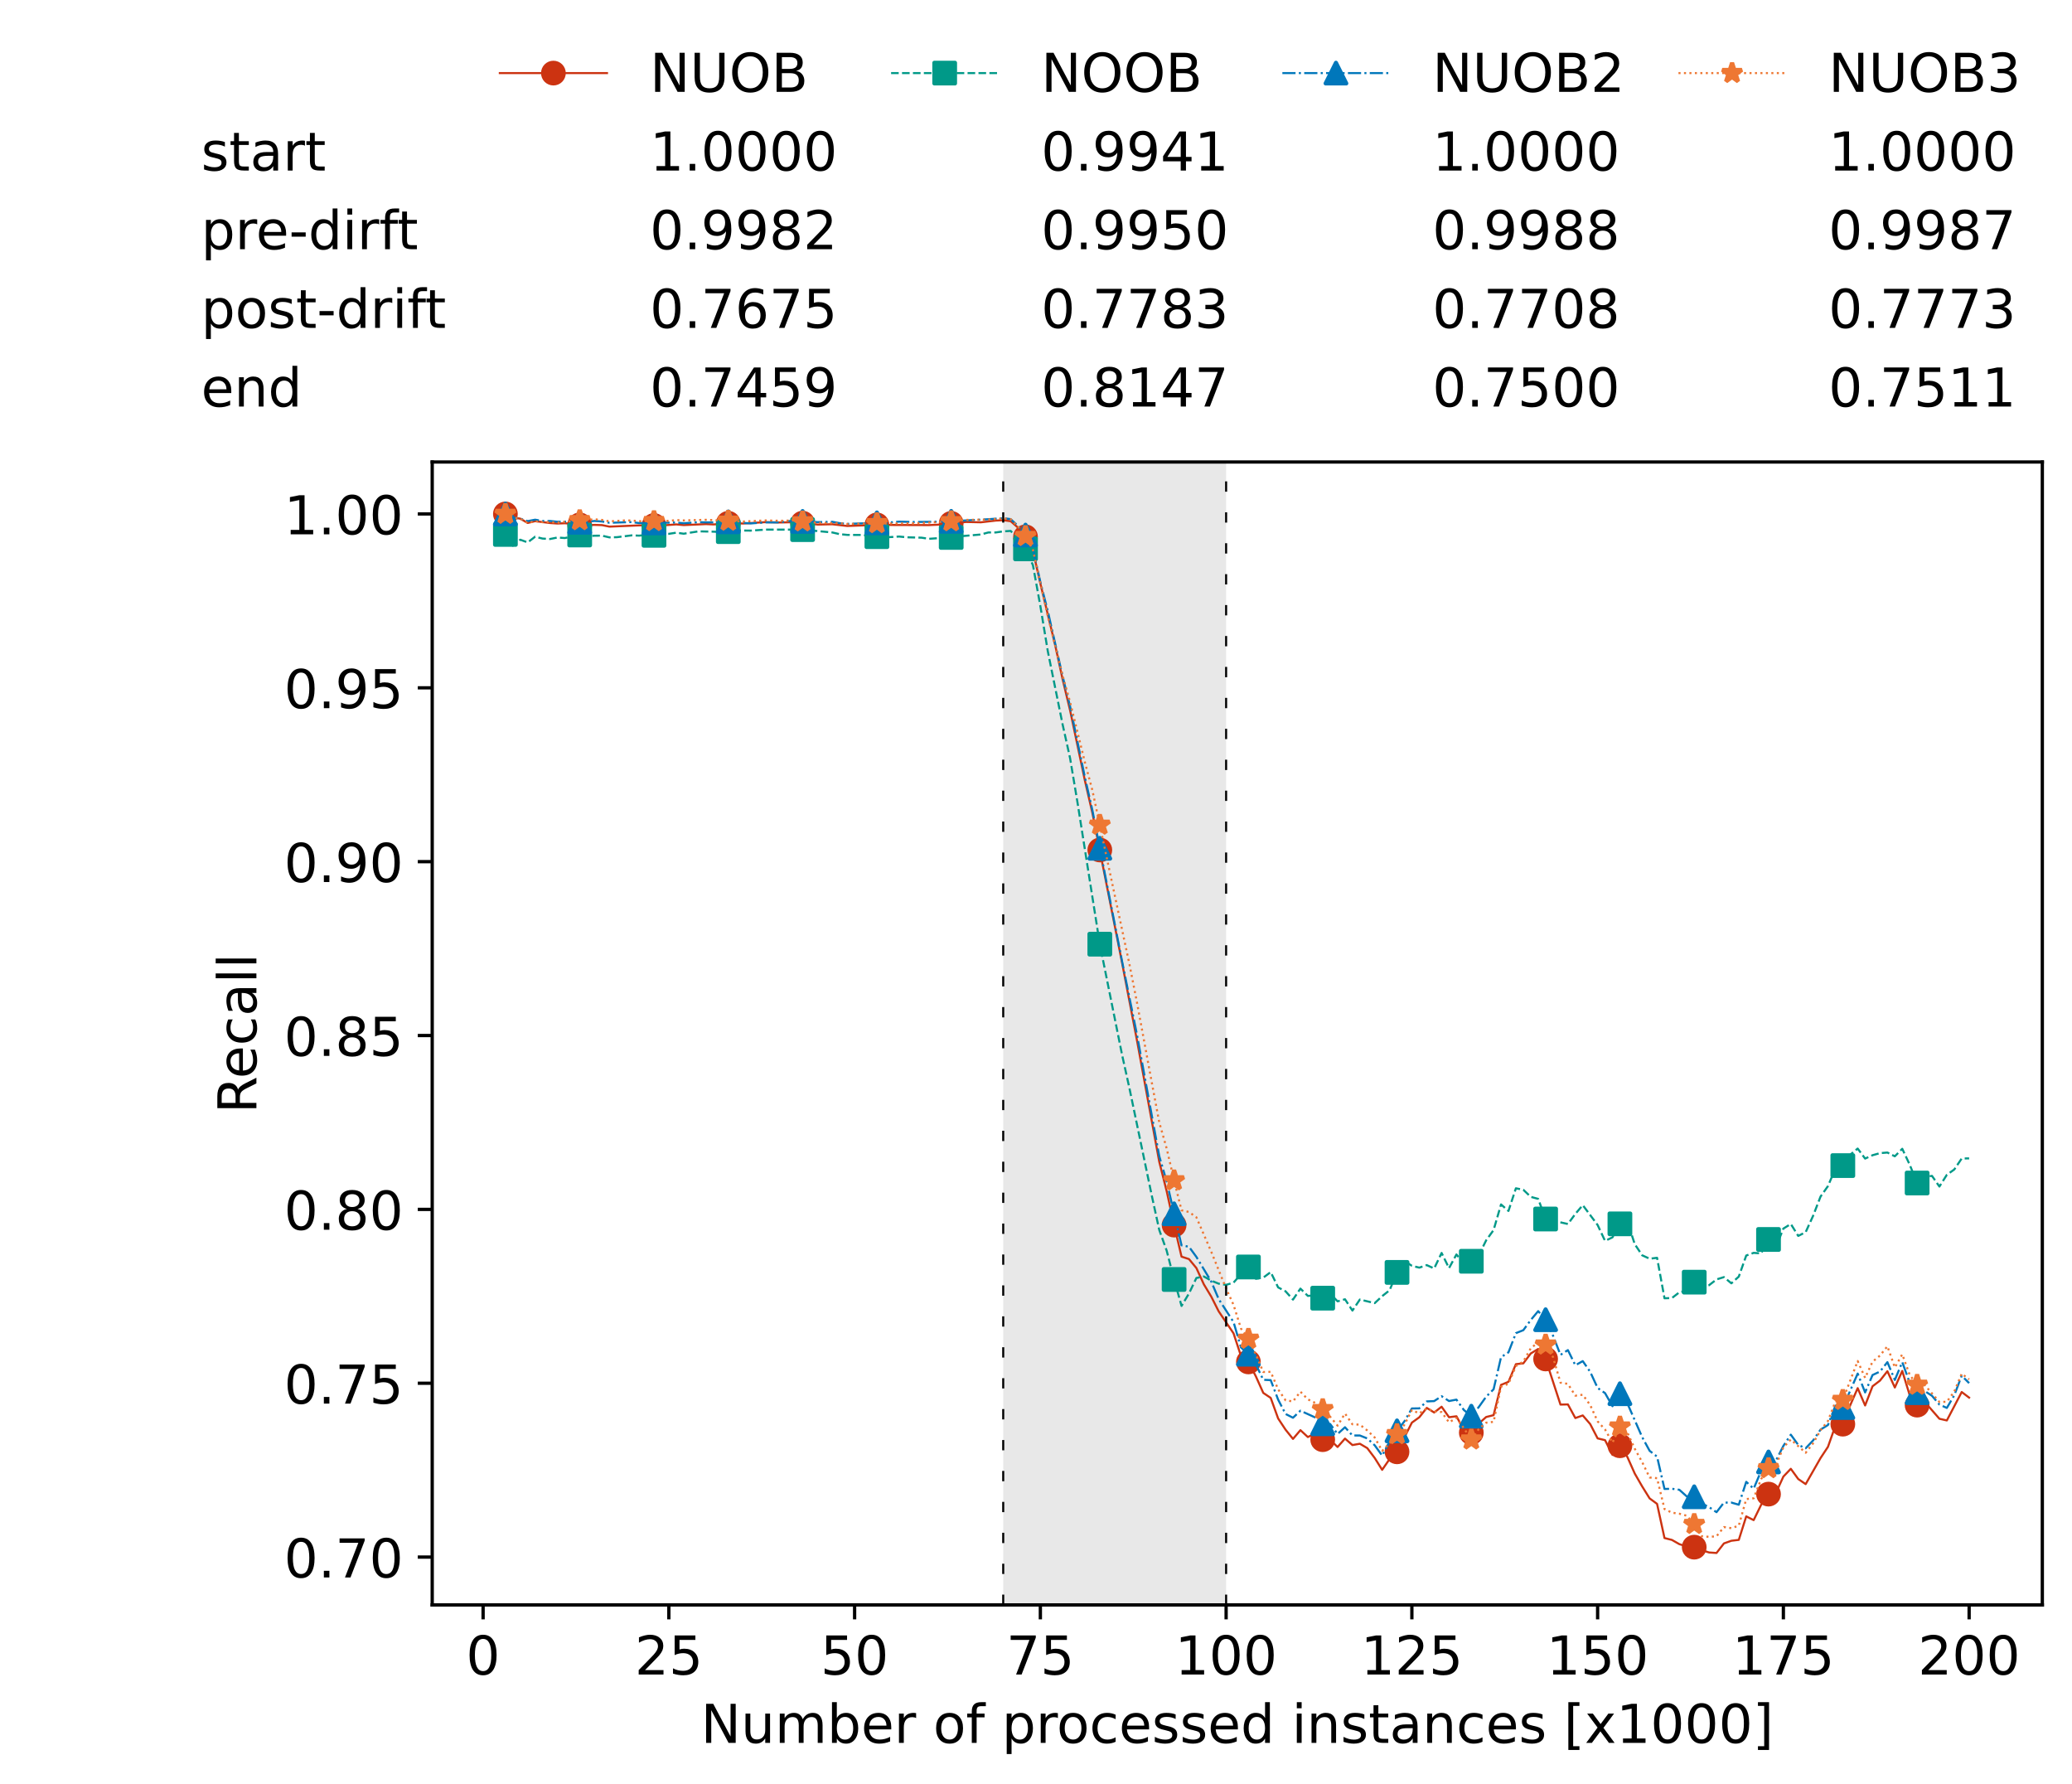 <?xml version="1.0" encoding="utf-8" standalone="no"?>
<!DOCTYPE svg PUBLIC "-//W3C//DTD SVG 1.1//EN"
  "http://www.w3.org/Graphics/SVG/1.1/DTD/svg11.dtd">
<!-- Created with matplotlib (https://matplotlib.org/) -->
<svg height="432.615pt" version="1.1" viewBox="0 0 502.65 432.615" width="502.65pt" xmlns="http://www.w3.org/2000/svg" xmlns:xlink="http://www.w3.org/1999/xlink">
 <defs>
  <style type="text/css">*{stroke-linecap:butt;stroke-linejoin:round;}</style>
 </defs>
 <g id="figure_1">
  <g id="patch_1">
   <path d="M 0 432.615 
L 502.65 432.615 
L 502.65 0 
L 0 0 
z
" style="fill:#ffffff;"/>
  </g>
  <g id="axes_1">
   <g id="patch_2">
    <path d="M 104.85 389.252 
L 495.45 389.252 
L 495.45 112.052 
L 104.85 112.052 
z
" style="fill:#ffffff;"/>
   </g>
   <g id="patch_3">
    <path clip-path="url(#p2e781f1b5d)" d="M 297.446 389.252 
L 297.446 112.052 
L 243.372 112.052 
L 243.372 389.252 
z
" style="fill:#d3d3d3;opacity:0.5;"/>
   </g>
   <g id="matplotlib.axis_1">
    <g id="xtick_1">
     <g id="line2d_1">
      <defs>
       <path d="M 0 0 
L 0 3.5 
" id="m0093bd22fd" style="stroke:#000000;stroke-width:0.8;"/>
      </defs>
      <g>
       <use style="stroke:#000000;stroke-width:0.8;" x="117.197" xlink:href="#m0093bd22fd" y="389.252"/>
      </g>
     </g>
     <g id="text_1">
      <!-- 0 -->
      <g transform="translate(113.061 406.13)scale(0.13 -0.13)">
       <defs>
        <path d="M 31.781 66.406 
Q 24.172 66.406 20.328 58.906 
Q 16.5 51.422 16.5 36.375 
Q 16.5 21.391 20.328 13.891 
Q 24.172 6.391 31.781 6.391 
Q 39.453 6.391 43.281 13.891 
Q 47.125 21.391 47.125 36.375 
Q 47.125 51.422 43.281 58.906 
Q 39.453 66.406 31.781 66.406 
z
M 31.781 74.219 
Q 44.047 74.219 50.516 64.516 
Q 56.984 54.828 56.984 36.375 
Q 56.984 17.969 50.516 8.266 
Q 44.047 -1.422 31.781 -1.422 
Q 19.531 -1.422 13.062 8.266 
Q 6.594 17.969 6.594 36.375 
Q 6.594 54.828 13.062 64.516 
Q 19.531 74.219 31.781 74.219 
z
" id="DejaVuSans-48"/>
       </defs>
       <use xlink:href="#DejaVuSans-48"/>
      </g>
     </g>
    </g>
    <g id="xtick_2">
     <g id="line2d_2">
      <g>
       <use style="stroke:#000000;stroke-width:0.8;" x="162.259" xlink:href="#m0093bd22fd" y="389.252"/>
      </g>
     </g>
     <g id="text_2">
      <!-- 25 -->
      <g transform="translate(153.988 406.13)scale(0.13 -0.13)">
       <defs>
        <path d="M 19.188 8.297 
L 53.609 8.297 
L 53.609 0 
L 7.328 0 
L 7.328 8.297 
Q 12.938 14.109 22.625 23.891 
Q 32.328 33.688 34.812 36.531 
Q 39.547 41.844 41.422 45.531 
Q 43.312 49.219 43.312 52.781 
Q 43.312 58.594 39.234 62.25 
Q 35.156 65.922 28.609 65.922 
Q 23.969 65.922 18.812 64.312 
Q 13.672 62.703 7.812 59.422 
L 7.812 69.391 
Q 13.766 71.781 18.938 73 
Q 24.125 74.219 28.422 74.219 
Q 39.75 74.219 46.484 68.547 
Q 53.219 62.891 53.219 53.422 
Q 53.219 48.922 51.531 44.891 
Q 49.859 40.875 45.406 35.406 
Q 44.188 33.984 37.641 27.219 
Q 31.109 20.453 19.188 8.297 
z
" id="DejaVuSans-50"/>
        <path d="M 10.797 72.906 
L 49.516 72.906 
L 49.516 64.594 
L 19.828 64.594 
L 19.828 46.734 
Q 21.969 47.469 24.109 47.828 
Q 26.266 48.188 28.422 48.188 
Q 40.625 48.188 47.75 41.5 
Q 54.891 34.812 54.891 23.391 
Q 54.891 11.625 47.562 5.094 
Q 40.234 -1.422 26.906 -1.422 
Q 22.312 -1.422 17.547 -0.641 
Q 12.797 0.141 7.719 1.703 
L 7.719 11.625 
Q 12.109 9.234 16.797 8.062 
Q 21.484 6.891 26.703 6.891 
Q 35.156 6.891 40.078 11.328 
Q 45.016 15.766 45.016 23.391 
Q 45.016 31 40.078 35.438 
Q 35.156 39.891 26.703 39.891 
Q 22.75 39.891 18.812 39.016 
Q 14.891 38.141 10.797 36.281 
z
" id="DejaVuSans-53"/>
       </defs>
       <use xlink:href="#DejaVuSans-50"/>
       <use x="63.623" xlink:href="#DejaVuSans-53"/>
      </g>
     </g>
    </g>
    <g id="xtick_3">
     <g id="line2d_3">
      <g>
       <use style="stroke:#000000;stroke-width:0.8;" x="207.322" xlink:href="#m0093bd22fd" y="389.252"/>
      </g>
     </g>
     <g id="text_3">
      <!-- 50 -->
      <g transform="translate(199.05 406.13)scale(0.13 -0.13)">
       <use xlink:href="#DejaVuSans-53"/>
       <use x="63.623" xlink:href="#DejaVuSans-48"/>
      </g>
     </g>
    </g>
    <g id="xtick_4">
     <g id="line2d_4">
      <g>
       <use style="stroke:#000000;stroke-width:0.8;" x="252.384" xlink:href="#m0093bd22fd" y="389.252"/>
      </g>
     </g>
     <g id="text_4">
      <!-- 75 -->
      <g transform="translate(244.113 406.13)scale(0.13 -0.13)">
       <defs>
        <path d="M 8.203 72.906 
L 55.078 72.906 
L 55.078 68.703 
L 28.609 0 
L 18.312 0 
L 43.219 64.594 
L 8.203 64.594 
z
" id="DejaVuSans-55"/>
       </defs>
       <use xlink:href="#DejaVuSans-55"/>
       <use x="63.623" xlink:href="#DejaVuSans-53"/>
      </g>
     </g>
    </g>
    <g id="xtick_5">
     <g id="line2d_5">
      <g>
       <use style="stroke:#000000;stroke-width:0.8;" x="297.446" xlink:href="#m0093bd22fd" y="389.252"/>
      </g>
     </g>
     <g id="text_5">
      <!-- 100 -->
      <g transform="translate(285.039 406.13)scale(0.13 -0.13)">
       <defs>
        <path d="M 12.406 8.297 
L 28.516 8.297 
L 28.516 63.922 
L 10.984 60.406 
L 10.984 69.391 
L 28.422 72.906 
L 38.281 72.906 
L 38.281 8.297 
L 54.391 8.297 
L 54.391 0 
L 12.406 0 
z
" id="DejaVuSans-49"/>
       </defs>
       <use xlink:href="#DejaVuSans-49"/>
       <use x="63.623" xlink:href="#DejaVuSans-48"/>
       <use x="127.246" xlink:href="#DejaVuSans-48"/>
      </g>
     </g>
    </g>
    <g id="xtick_6">
     <g id="line2d_6">
      <g>
       <use style="stroke:#000000;stroke-width:0.8;" x="342.509" xlink:href="#m0093bd22fd" y="389.252"/>
      </g>
     </g>
     <g id="text_6">
      <!-- 125 -->
      <g transform="translate(330.102 406.13)scale(0.13 -0.13)">
       <use xlink:href="#DejaVuSans-49"/>
       <use x="63.623" xlink:href="#DejaVuSans-50"/>
       <use x="127.246" xlink:href="#DejaVuSans-53"/>
      </g>
     </g>
    </g>
    <g id="xtick_7">
     <g id="line2d_7">
      <g>
       <use style="stroke:#000000;stroke-width:0.8;" x="387.571" xlink:href="#m0093bd22fd" y="389.252"/>
      </g>
     </g>
     <g id="text_7">
      <!-- 150 -->
      <g transform="translate(375.164 406.13)scale(0.13 -0.13)">
       <use xlink:href="#DejaVuSans-49"/>
       <use x="63.623" xlink:href="#DejaVuSans-53"/>
       <use x="127.246" xlink:href="#DejaVuSans-48"/>
      </g>
     </g>
    </g>
    <g id="xtick_8">
     <g id="line2d_8">
      <g>
       <use style="stroke:#000000;stroke-width:0.8;" x="432.633" xlink:href="#m0093bd22fd" y="389.252"/>
      </g>
     </g>
     <g id="text_8">
      <!-- 175 -->
      <g transform="translate(420.226 406.13)scale(0.13 -0.13)">
       <use xlink:href="#DejaVuSans-49"/>
       <use x="63.623" xlink:href="#DejaVuSans-55"/>
       <use x="127.246" xlink:href="#DejaVuSans-53"/>
      </g>
     </g>
    </g>
    <g id="xtick_9">
     <g id="line2d_9">
      <g>
       <use style="stroke:#000000;stroke-width:0.8;" x="477.695" xlink:href="#m0093bd22fd" y="389.252"/>
      </g>
     </g>
     <g id="text_9">
      <!-- 200 -->
      <g transform="translate(465.289 406.13)scale(0.13 -0.13)">
       <use xlink:href="#DejaVuSans-50"/>
       <use x="63.623" xlink:href="#DejaVuSans-48"/>
       <use x="127.246" xlink:href="#DejaVuSans-48"/>
      </g>
     </g>
    </g>
    <g id="text_10">
     <!-- Number of processed instances [x1000] -->
     <g transform="translate(170.025 422.711)scale(0.13 -0.13)">
      <defs>
       <path d="M 9.812 72.906 
L 23.094 72.906 
L 55.422 11.922 
L 55.422 72.906 
L 64.984 72.906 
L 64.984 0 
L 51.703 0 
L 19.391 60.984 
L 19.391 0 
L 9.812 0 
z
" id="DejaVuSans-78"/>
       <path d="M 8.5 21.578 
L 8.5 54.688 
L 17.484 54.688 
L 17.484 21.922 
Q 17.484 14.156 20.5 10.266 
Q 23.531 6.391 29.594 6.391 
Q 36.859 6.391 41.078 11.031 
Q 45.312 15.672 45.312 23.688 
L 45.312 54.688 
L 54.297 54.688 
L 54.297 0 
L 45.312 0 
L 45.312 8.406 
Q 42.047 3.422 37.719 1 
Q 33.406 -1.422 27.688 -1.422 
Q 18.266 -1.422 13.375 4.438 
Q 8.5 10.297 8.5 21.578 
z
M 31.109 56 
z
" id="DejaVuSans-117"/>
       <path d="M 52 44.188 
Q 55.375 50.25 60.062 53.125 
Q 64.75 56 71.094 56 
Q 79.641 56 84.281 50.016 
Q 88.922 44.047 88.922 33.016 
L 88.922 0 
L 79.891 0 
L 79.891 32.719 
Q 79.891 40.578 77.094 44.375 
Q 74.312 48.188 68.609 48.188 
Q 61.625 48.188 57.562 43.547 
Q 53.516 38.922 53.516 30.906 
L 53.516 0 
L 44.484 0 
L 44.484 32.719 
Q 44.484 40.625 41.703 44.406 
Q 38.922 48.188 33.109 48.188 
Q 26.219 48.188 22.156 43.531 
Q 18.109 38.875 18.109 30.906 
L 18.109 0 
L 9.078 0 
L 9.078 54.688 
L 18.109 54.688 
L 18.109 46.188 
Q 21.188 51.219 25.484 53.609 
Q 29.781 56 35.688 56 
Q 41.656 56 45.828 52.969 
Q 50 49.953 52 44.188 
z
" id="DejaVuSans-109"/>
       <path d="M 48.688 27.297 
Q 48.688 37.203 44.609 42.844 
Q 40.531 48.484 33.406 48.484 
Q 26.266 48.484 22.188 42.844 
Q 18.109 37.203 18.109 27.297 
Q 18.109 17.391 22.188 11.75 
Q 26.266 6.109 33.406 6.109 
Q 40.531 6.109 44.609 11.75 
Q 48.688 17.391 48.688 27.297 
z
M 18.109 46.391 
Q 20.953 51.266 25.266 53.625 
Q 29.594 56 35.594 56 
Q 45.562 56 51.781 48.094 
Q 58.016 40.188 58.016 27.297 
Q 58.016 14.406 51.781 6.484 
Q 45.562 -1.422 35.594 -1.422 
Q 29.594 -1.422 25.266 0.953 
Q 20.953 3.328 18.109 8.203 
L 18.109 0 
L 9.078 0 
L 9.078 75.984 
L 18.109 75.984 
z
" id="DejaVuSans-98"/>
       <path d="M 56.203 29.594 
L 56.203 25.203 
L 14.891 25.203 
Q 15.484 15.922 20.484 11.062 
Q 25.484 6.203 34.422 6.203 
Q 39.594 6.203 44.453 7.469 
Q 49.312 8.734 54.109 11.281 
L 54.109 2.781 
Q 49.266 0.734 44.188 -0.344 
Q 39.109 -1.422 33.891 -1.422 
Q 20.797 -1.422 13.156 6.188 
Q 5.516 13.812 5.516 26.812 
Q 5.516 40.234 12.766 48.109 
Q 20.016 56 32.328 56 
Q 43.359 56 49.781 48.891 
Q 56.203 41.797 56.203 29.594 
z
M 47.219 32.234 
Q 47.125 39.594 43.094 43.984 
Q 39.062 48.391 32.422 48.391 
Q 24.906 48.391 20.391 44.141 
Q 15.875 39.891 15.188 32.172 
z
" id="DejaVuSans-101"/>
       <path d="M 41.109 46.297 
Q 39.594 47.172 37.812 47.578 
Q 36.031 48 33.891 48 
Q 26.266 48 22.188 43.047 
Q 18.109 38.094 18.109 28.812 
L 18.109 0 
L 9.078 0 
L 9.078 54.688 
L 18.109 54.688 
L 18.109 46.188 
Q 20.953 51.172 25.484 53.578 
Q 30.031 56 36.531 56 
Q 37.453 56 38.578 55.875 
Q 39.703 55.766 41.062 55.516 
z
" id="DejaVuSans-114"/>
       <path id="DejaVuSans-32"/>
       <path d="M 30.609 48.391 
Q 23.391 48.391 19.188 42.75 
Q 14.984 37.109 14.984 27.297 
Q 14.984 17.484 19.156 11.844 
Q 23.344 6.203 30.609 6.203 
Q 37.797 6.203 41.984 11.859 
Q 46.188 17.531 46.188 27.297 
Q 46.188 37.016 41.984 42.703 
Q 37.797 48.391 30.609 48.391 
z
M 30.609 56 
Q 42.328 56 49.016 48.375 
Q 55.719 40.766 55.719 27.297 
Q 55.719 13.875 49.016 6.219 
Q 42.328 -1.422 30.609 -1.422 
Q 18.844 -1.422 12.172 6.219 
Q 5.516 13.875 5.516 27.297 
Q 5.516 40.766 12.172 48.375 
Q 18.844 56 30.609 56 
z
" id="DejaVuSans-111"/>
       <path d="M 37.109 75.984 
L 37.109 68.5 
L 28.516 68.5 
Q 23.688 68.5 21.797 66.547 
Q 19.922 64.594 19.922 59.516 
L 19.922 54.688 
L 34.719 54.688 
L 34.719 47.703 
L 19.922 47.703 
L 19.922 0 
L 10.891 0 
L 10.891 47.703 
L 2.297 47.703 
L 2.297 54.688 
L 10.891 54.688 
L 10.891 58.5 
Q 10.891 67.625 15.141 71.797 
Q 19.391 75.984 28.609 75.984 
z
" id="DejaVuSans-102"/>
       <path d="M 18.109 8.203 
L 18.109 -20.797 
L 9.078 -20.797 
L 9.078 54.688 
L 18.109 54.688 
L 18.109 46.391 
Q 20.953 51.266 25.266 53.625 
Q 29.594 56 35.594 56 
Q 45.562 56 51.781 48.094 
Q 58.016 40.188 58.016 27.297 
Q 58.016 14.406 51.781 6.484 
Q 45.562 -1.422 35.594 -1.422 
Q 29.594 -1.422 25.266 0.953 
Q 20.953 3.328 18.109 8.203 
z
M 48.688 27.297 
Q 48.688 37.203 44.609 42.844 
Q 40.531 48.484 33.406 48.484 
Q 26.266 48.484 22.188 42.844 
Q 18.109 37.203 18.109 27.297 
Q 18.109 17.391 22.188 11.75 
Q 26.266 6.109 33.406 6.109 
Q 40.531 6.109 44.609 11.75 
Q 48.688 17.391 48.688 27.297 
z
" id="DejaVuSans-112"/>
       <path d="M 48.781 52.594 
L 48.781 44.188 
Q 44.969 46.297 41.141 47.344 
Q 37.312 48.391 33.406 48.391 
Q 24.656 48.391 19.812 42.844 
Q 14.984 37.312 14.984 27.297 
Q 14.984 17.281 19.812 11.734 
Q 24.656 6.203 33.406 6.203 
Q 37.312 6.203 41.141 7.25 
Q 44.969 8.297 48.781 10.406 
L 48.781 2.094 
Q 45.016 0.344 40.984 -0.531 
Q 36.969 -1.422 32.422 -1.422 
Q 20.062 -1.422 12.781 6.344 
Q 5.516 14.109 5.516 27.297 
Q 5.516 40.672 12.859 48.328 
Q 20.219 56 33.016 56 
Q 37.156 56 41.109 55.141 
Q 45.062 54.297 48.781 52.594 
z
" id="DejaVuSans-99"/>
       <path d="M 44.281 53.078 
L 44.281 44.578 
Q 40.484 46.531 36.375 47.5 
Q 32.281 48.484 27.875 48.484 
Q 21.188 48.484 17.844 46.438 
Q 14.5 44.391 14.5 40.281 
Q 14.5 37.156 16.891 35.375 
Q 19.281 33.594 26.516 31.984 
L 29.594 31.297 
Q 39.156 29.25 43.188 25.516 
Q 47.219 21.781 47.219 15.094 
Q 47.219 7.469 41.188 3.016 
Q 35.156 -1.422 24.609 -1.422 
Q 20.219 -1.422 15.453 -0.562 
Q 10.688 0.297 5.422 2 
L 5.422 11.281 
Q 10.406 8.688 15.234 7.391 
Q 20.062 6.109 24.812 6.109 
Q 31.156 6.109 34.562 8.281 
Q 37.984 10.453 37.984 14.406 
Q 37.984 18.062 35.516 20.016 
Q 33.062 21.969 24.703 23.781 
L 21.578 24.516 
Q 13.234 26.266 9.516 29.906 
Q 5.812 33.547 5.812 39.891 
Q 5.812 47.609 11.281 51.797 
Q 16.75 56 26.812 56 
Q 31.781 56 36.172 55.266 
Q 40.578 54.547 44.281 53.078 
z
" id="DejaVuSans-115"/>
       <path d="M 45.406 46.391 
L 45.406 75.984 
L 54.391 75.984 
L 54.391 0 
L 45.406 0 
L 45.406 8.203 
Q 42.578 3.328 38.25 0.953 
Q 33.938 -1.422 27.875 -1.422 
Q 17.969 -1.422 11.734 6.484 
Q 5.516 14.406 5.516 27.297 
Q 5.516 40.188 11.734 48.094 
Q 17.969 56 27.875 56 
Q 33.938 56 38.25 53.625 
Q 42.578 51.266 45.406 46.391 
z
M 14.797 27.297 
Q 14.797 17.391 18.875 11.75 
Q 22.953 6.109 30.078 6.109 
Q 37.203 6.109 41.297 11.75 
Q 45.406 17.391 45.406 27.297 
Q 45.406 37.203 41.297 42.844 
Q 37.203 48.484 30.078 48.484 
Q 22.953 48.484 18.875 42.844 
Q 14.797 37.203 14.797 27.297 
z
" id="DejaVuSans-100"/>
       <path d="M 9.422 54.688 
L 18.406 54.688 
L 18.406 0 
L 9.422 0 
z
M 9.422 75.984 
L 18.406 75.984 
L 18.406 64.594 
L 9.422 64.594 
z
" id="DejaVuSans-105"/>
       <path d="M 54.891 33.016 
L 54.891 0 
L 45.906 0 
L 45.906 32.719 
Q 45.906 40.484 42.875 44.328 
Q 39.844 48.188 33.797 48.188 
Q 26.516 48.188 22.312 43.547 
Q 18.109 38.922 18.109 30.906 
L 18.109 0 
L 9.078 0 
L 9.078 54.688 
L 18.109 54.688 
L 18.109 46.188 
Q 21.344 51.125 25.703 53.562 
Q 30.078 56 35.797 56 
Q 45.219 56 50.047 50.172 
Q 54.891 44.344 54.891 33.016 
z
" id="DejaVuSans-110"/>
       <path d="M 18.312 70.219 
L 18.312 54.688 
L 36.812 54.688 
L 36.812 47.703 
L 18.312 47.703 
L 18.312 18.016 
Q 18.312 11.328 20.141 9.422 
Q 21.969 7.516 27.594 7.516 
L 36.812 7.516 
L 36.812 0 
L 27.594 0 
Q 17.188 0 13.234 3.875 
Q 9.281 7.766 9.281 18.016 
L 9.281 47.703 
L 2.688 47.703 
L 2.688 54.688 
L 9.281 54.688 
L 9.281 70.219 
z
" id="DejaVuSans-116"/>
       <path d="M 34.281 27.484 
Q 23.391 27.484 19.188 25 
Q 14.984 22.516 14.984 16.5 
Q 14.984 11.719 18.141 8.906 
Q 21.297 6.109 26.703 6.109 
Q 34.188 6.109 38.703 11.406 
Q 43.219 16.703 43.219 25.484 
L 43.219 27.484 
z
M 52.203 31.203 
L 52.203 0 
L 43.219 0 
L 43.219 8.297 
Q 40.141 3.328 35.547 0.953 
Q 30.953 -1.422 24.312 -1.422 
Q 15.922 -1.422 10.953 3.297 
Q 6 8.016 6 15.922 
Q 6 25.141 12.172 29.828 
Q 18.359 34.516 30.609 34.516 
L 43.219 34.516 
L 43.219 35.406 
Q 43.219 41.609 39.141 45 
Q 35.062 48.391 27.688 48.391 
Q 23 48.391 18.547 47.266 
Q 14.109 46.141 10.016 43.891 
L 10.016 52.203 
Q 14.938 54.109 19.578 55.047 
Q 24.219 56 28.609 56 
Q 40.484 56 46.344 49.844 
Q 52.203 43.703 52.203 31.203 
z
" id="DejaVuSans-97"/>
       <path d="M 8.594 75.984 
L 29.297 75.984 
L 29.297 69 
L 17.578 69 
L 17.578 -6.203 
L 29.297 -6.203 
L 29.297 -13.188 
L 8.594 -13.188 
z
" id="DejaVuSans-91"/>
       <path d="M 54.891 54.688 
L 35.109 28.078 
L 55.906 0 
L 45.312 0 
L 29.391 21.484 
L 13.484 0 
L 2.875 0 
L 24.125 28.609 
L 4.688 54.688 
L 15.281 54.688 
L 29.781 35.203 
L 44.281 54.688 
z
" id="DejaVuSans-120"/>
       <path d="M 30.422 75.984 
L 30.422 -13.188 
L 9.719 -13.188 
L 9.719 -6.203 
L 21.391 -6.203 
L 21.391 69 
L 9.719 69 
L 9.719 75.984 
z
" id="DejaVuSans-93"/>
      </defs>
      <use xlink:href="#DejaVuSans-78"/>
      <use x="74.805" xlink:href="#DejaVuSans-117"/>
      <use x="138.184" xlink:href="#DejaVuSans-109"/>
      <use x="235.596" xlink:href="#DejaVuSans-98"/>
      <use x="299.072" xlink:href="#DejaVuSans-101"/>
      <use x="360.596" xlink:href="#DejaVuSans-114"/>
      <use x="401.709" xlink:href="#DejaVuSans-32"/>
      <use x="433.496" xlink:href="#DejaVuSans-111"/>
      <use x="494.678" xlink:href="#DejaVuSans-102"/>
      <use x="529.883" xlink:href="#DejaVuSans-32"/>
      <use x="561.67" xlink:href="#DejaVuSans-112"/>
      <use x="625.146" xlink:href="#DejaVuSans-114"/>
      <use x="664.01" xlink:href="#DejaVuSans-111"/>
      <use x="725.191" xlink:href="#DejaVuSans-99"/>
      <use x="780.172" xlink:href="#DejaVuSans-101"/>
      <use x="841.695" xlink:href="#DejaVuSans-115"/>
      <use x="893.795" xlink:href="#DejaVuSans-115"/>
      <use x="945.895" xlink:href="#DejaVuSans-101"/>
      <use x="1007.418" xlink:href="#DejaVuSans-100"/>
      <use x="1070.895" xlink:href="#DejaVuSans-32"/>
      <use x="1102.682" xlink:href="#DejaVuSans-105"/>
      <use x="1130.465" xlink:href="#DejaVuSans-110"/>
      <use x="1193.844" xlink:href="#DejaVuSans-115"/>
      <use x="1245.943" xlink:href="#DejaVuSans-116"/>
      <use x="1285.152" xlink:href="#DejaVuSans-97"/>
      <use x="1346.432" xlink:href="#DejaVuSans-110"/>
      <use x="1409.811" xlink:href="#DejaVuSans-99"/>
      <use x="1464.791" xlink:href="#DejaVuSans-101"/>
      <use x="1526.314" xlink:href="#DejaVuSans-115"/>
      <use x="1578.414" xlink:href="#DejaVuSans-32"/>
      <use x="1610.201" xlink:href="#DejaVuSans-91"/>
      <use x="1649.215" xlink:href="#DejaVuSans-120"/>
      <use x="1708.395" xlink:href="#DejaVuSans-49"/>
      <use x="1772.018" xlink:href="#DejaVuSans-48"/>
      <use x="1835.641" xlink:href="#DejaVuSans-48"/>
      <use x="1899.264" xlink:href="#DejaVuSans-48"/>
      <use x="1962.887" xlink:href="#DejaVuSans-93"/>
     </g>
    </g>
   </g>
   <g id="matplotlib.axis_2">
    <g id="ytick_1">
     <g id="line2d_10">
      <defs>
       <path d="M 0 0 
L -3.5 0 
" id="m9326049ea7" style="stroke:#000000;stroke-width:0.8;"/>
      </defs>
      <g>
       <use style="stroke:#000000;stroke-width:0.8;" x="104.85" xlink:href="#m9326049ea7" y="377.647"/>
      </g>
     </g>
     <g id="text_11">
      <!-- 0.70 -->
      <g transform="translate(68.905 382.586)scale(0.13 -0.13)">
       <defs>
        <path d="M 10.688 12.406 
L 21 12.406 
L 21 0 
L 10.688 0 
z
" id="DejaVuSans-46"/>
       </defs>
       <use xlink:href="#DejaVuSans-48"/>
       <use x="63.623" xlink:href="#DejaVuSans-46"/>
       <use x="95.41" xlink:href="#DejaVuSans-55"/>
       <use x="159.033" xlink:href="#DejaVuSans-48"/>
      </g>
     </g>
    </g>
    <g id="ytick_2">
     <g id="line2d_11">
      <g>
       <use style="stroke:#000000;stroke-width:0.8;" x="104.85" xlink:href="#m9326049ea7" y="335.481"/>
      </g>
     </g>
     <g id="text_12">
      <!-- 0.75 -->
      <g transform="translate(68.905 340.42)scale(0.13 -0.13)">
       <use xlink:href="#DejaVuSans-48"/>
       <use x="63.623" xlink:href="#DejaVuSans-46"/>
       <use x="95.41" xlink:href="#DejaVuSans-55"/>
       <use x="159.033" xlink:href="#DejaVuSans-53"/>
      </g>
     </g>
    </g>
    <g id="ytick_3">
     <g id="line2d_12">
      <g>
       <use style="stroke:#000000;stroke-width:0.8;" x="104.85" xlink:href="#m9326049ea7" y="293.316"/>
      </g>
     </g>
     <g id="text_13">
      <!-- 0.80 -->
      <g transform="translate(68.905 298.255)scale(0.13 -0.13)">
       <defs>
        <path d="M 31.781 34.625 
Q 24.75 34.625 20.719 30.859 
Q 16.703 27.094 16.703 20.516 
Q 16.703 13.922 20.719 10.156 
Q 24.75 6.391 31.781 6.391 
Q 38.812 6.391 42.859 10.172 
Q 46.922 13.969 46.922 20.516 
Q 46.922 27.094 42.891 30.859 
Q 38.875 34.625 31.781 34.625 
z
M 21.922 38.812 
Q 15.578 40.375 12.031 44.719 
Q 8.5 49.078 8.5 55.328 
Q 8.5 64.062 14.719 69.141 
Q 20.953 74.219 31.781 74.219 
Q 42.672 74.219 48.875 69.141 
Q 55.078 64.062 55.078 55.328 
Q 55.078 49.078 51.531 44.719 
Q 48 40.375 41.703 38.812 
Q 48.828 37.156 52.797 32.312 
Q 56.781 27.484 56.781 20.516 
Q 56.781 9.906 50.312 4.234 
Q 43.844 -1.422 31.781 -1.422 
Q 19.734 -1.422 13.25 4.234 
Q 6.781 9.906 6.781 20.516 
Q 6.781 27.484 10.781 32.312 
Q 14.797 37.156 21.922 38.812 
z
M 18.312 54.391 
Q 18.312 48.734 21.844 45.562 
Q 25.391 42.391 31.781 42.391 
Q 38.141 42.391 41.719 45.562 
Q 45.312 48.734 45.312 54.391 
Q 45.312 60.062 41.719 63.234 
Q 38.141 66.406 31.781 66.406 
Q 25.391 66.406 21.844 63.234 
Q 18.312 60.062 18.312 54.391 
z
" id="DejaVuSans-56"/>
       </defs>
       <use xlink:href="#DejaVuSans-48"/>
       <use x="63.623" xlink:href="#DejaVuSans-46"/>
       <use x="95.41" xlink:href="#DejaVuSans-56"/>
       <use x="159.033" xlink:href="#DejaVuSans-48"/>
      </g>
     </g>
    </g>
    <g id="ytick_4">
     <g id="line2d_13">
      <g>
       <use style="stroke:#000000;stroke-width:0.8;" x="104.85" xlink:href="#m9326049ea7" y="251.15"/>
      </g>
     </g>
     <g id="text_14">
      <!-- 0.85 -->
      <g transform="translate(68.905 256.089)scale(0.13 -0.13)">
       <use xlink:href="#DejaVuSans-48"/>
       <use x="63.623" xlink:href="#DejaVuSans-46"/>
       <use x="95.41" xlink:href="#DejaVuSans-56"/>
       <use x="159.033" xlink:href="#DejaVuSans-53"/>
      </g>
     </g>
    </g>
    <g id="ytick_5">
     <g id="line2d_14">
      <g>
       <use style="stroke:#000000;stroke-width:0.8;" x="104.85" xlink:href="#m9326049ea7" y="208.984"/>
      </g>
     </g>
     <g id="text_15">
      <!-- 0.90 -->
      <g transform="translate(68.905 213.923)scale(0.13 -0.13)">
       <defs>
        <path d="M 10.984 1.516 
L 10.984 10.5 
Q 14.703 8.734 18.5 7.812 
Q 22.312 6.891 25.984 6.891 
Q 35.75 6.891 40.891 13.453 
Q 46.047 20.016 46.781 33.406 
Q 43.953 29.203 39.594 26.953 
Q 35.25 24.703 29.984 24.703 
Q 19.047 24.703 12.672 31.312 
Q 6.297 37.938 6.297 49.422 
Q 6.297 60.641 12.938 67.422 
Q 19.578 74.219 30.609 74.219 
Q 43.266 74.219 49.922 64.516 
Q 56.594 54.828 56.594 36.375 
Q 56.594 19.141 48.406 8.859 
Q 40.234 -1.422 26.422 -1.422 
Q 22.703 -1.422 18.891 -0.688 
Q 15.094 0.047 10.984 1.516 
z
M 30.609 32.422 
Q 37.25 32.422 41.125 36.953 
Q 45.016 41.5 45.016 49.422 
Q 45.016 57.281 41.125 61.844 
Q 37.25 66.406 30.609 66.406 
Q 23.969 66.406 20.094 61.844 
Q 16.219 57.281 16.219 49.422 
Q 16.219 41.5 20.094 36.953 
Q 23.969 32.422 30.609 32.422 
z
" id="DejaVuSans-57"/>
       </defs>
       <use xlink:href="#DejaVuSans-48"/>
       <use x="63.623" xlink:href="#DejaVuSans-46"/>
       <use x="95.41" xlink:href="#DejaVuSans-57"/>
       <use x="159.033" xlink:href="#DejaVuSans-48"/>
      </g>
     </g>
    </g>
    <g id="ytick_6">
     <g id="line2d_15">
      <g>
       <use style="stroke:#000000;stroke-width:0.8;" x="104.85" xlink:href="#m9326049ea7" y="166.818"/>
      </g>
     </g>
     <g id="text_16">
      <!-- 0.95 -->
      <g transform="translate(68.905 171.757)scale(0.13 -0.13)">
       <use xlink:href="#DejaVuSans-48"/>
       <use x="63.623" xlink:href="#DejaVuSans-46"/>
       <use x="95.41" xlink:href="#DejaVuSans-57"/>
       <use x="159.033" xlink:href="#DejaVuSans-53"/>
      </g>
     </g>
    </g>
    <g id="ytick_7">
     <g id="line2d_16">
      <g>
       <use style="stroke:#000000;stroke-width:0.8;" x="104.85" xlink:href="#m9326049ea7" y="124.652"/>
      </g>
     </g>
     <g id="text_17">
      <!-- 1.00 -->
      <g transform="translate(68.905 129.591)scale(0.13 -0.13)">
       <use xlink:href="#DejaVuSans-49"/>
       <use x="63.623" xlink:href="#DejaVuSans-46"/>
       <use x="95.41" xlink:href="#DejaVuSans-48"/>
       <use x="159.033" xlink:href="#DejaVuSans-48"/>
      </g>
     </g>
    </g>
    <g id="text_18">
     <!-- Recall -->
     <g transform="translate(62.201 270.044)rotate(-90)scale(0.13 -0.13)">
      <defs>
       <path d="M 44.391 34.188 
Q 47.562 33.109 50.562 29.594 
Q 53.562 26.078 56.594 19.922 
L 66.609 0 
L 56 0 
L 46.688 18.703 
Q 43.062 26.031 39.672 28.422 
Q 36.281 30.812 30.422 30.812 
L 19.672 30.812 
L 19.672 0 
L 9.812 0 
L 9.812 72.906 
L 32.078 72.906 
Q 44.578 72.906 50.734 67.672 
Q 56.891 62.453 56.891 51.906 
Q 56.891 45.016 53.688 40.469 
Q 50.484 35.938 44.391 34.188 
z
M 19.672 64.797 
L 19.672 38.922 
L 32.078 38.922 
Q 39.203 38.922 42.844 42.219 
Q 46.484 45.516 46.484 51.906 
Q 46.484 58.297 42.844 61.547 
Q 39.203 64.797 32.078 64.797 
z
" id="DejaVuSans-82"/>
       <path d="M 9.422 75.984 
L 18.406 75.984 
L 18.406 0 
L 9.422 0 
z
" id="DejaVuSans-108"/>
      </defs>
      <use xlink:href="#DejaVuSans-82"/>
      <use x="64.982" xlink:href="#DejaVuSans-101"/>
      <use x="126.506" xlink:href="#DejaVuSans-99"/>
      <use x="181.486" xlink:href="#DejaVuSans-97"/>
      <use x="242.766" xlink:href="#DejaVuSans-108"/>
      <use x="270.549" xlink:href="#DejaVuSans-108"/>
     </g>
    </g>
   </g>
   <g id="line2d_17"/>
   <g id="line2d_18"/>
   <g id="line2d_19"/>
   <g id="line2d_20"/>
   <g id="line2d_21"/>
   <g id="line2d_22">
    <path clip-path="url(#p2e781f1b5d)" d="M 122.605 124.652 
L 124.407 125.521 
L 126.21 125.787 
L 128.012 126.835 
L 129.815 126.398 
L 133.419 126.847 
L 135.222 126.971 
L 137.024 126.904 
L 138.827 127.033 
L 140.629 127.299 
L 142.432 127.378 
L 144.234 127.303 
L 146.037 127.357 
L 147.839 127.725 
L 155.049 127.425 
L 160.457 127.449 
L 164.062 127.184 
L 165.864 127.35 
L 171.272 127.111 
L 173.074 127.191 
L 178.482 126.899 
L 180.284 126.971 
L 185.692 126.634 
L 189.297 126.72 
L 192.902 126.636 
L 194.704 126.884 
L 196.507 126.97 
L 198.309 127.227 
L 201.914 127.146 
L 205.519 127.566 
L 212.729 127.308 
L 225.347 127.355 
L 228.952 127.191 
L 232.557 126.773 
L 234.359 126.594 
L 237.964 126.674 
L 241.569 126.256 
L 243.372 126.17 
L 245.174 126.407 
L 246.976 127.979 
L 248.779 130.194 
L 250.581 133.596 
L 252.384 141.505 
L 255.989 156.527 
L 257.791 164.803 
L 259.594 172.294 
L 263.199 189.376 
L 265.001 197.16 
L 272.211 233.547 
L 275.816 252.322 
L 281.224 281.763 
L 283.026 288.898 
L 284.829 297.126 
L 286.631 304.779 
L 288.434 305.368 
L 290.236 307.547 
L 292.039 311.485 
L 293.841 314.475 
L 295.644 318.047 
L 299.249 323.387 
L 301.051 328.877 
L 302.854 330.313 
L 304.656 333.8 
L 306.459 337.827 
L 308.261 339.036 
L 310.064 344.025 
L 311.866 346.746 
L 313.669 348.986 
L 315.471 346.862 
L 317.274 348.534 
L 319.076 347.623 
L 320.879 349.168 
L 322.681 349.213 
L 324.484 350.945 
L 326.286 348.907 
L 328.089 350.477 
L 329.891 350.158 
L 331.694 351.223 
L 333.496 353.617 
L 335.299 356.486 
L 337.101 353.874 
L 338.904 352.115 
L 342.509 345.04 
L 344.311 343.738 
L 346.114 341.463 
L 347.916 342.58 
L 349.719 341.177 
L 351.521 343.725 
L 353.324 343.494 
L 355.126 346.807 
L 356.928 347.468 
L 358.731 345.264 
L 360.533 343.671 
L 362.336 343.22 
L 364.138 335.881 
L 365.941 335.143 
L 367.743 330.855 
L 369.546 330.657 
L 371.348 328.265 
L 373.151 327.169 
L 374.953 329.596 
L 378.558 340.661 
L 380.361 340.618 
L 382.163 343.925 
L 383.966 343.293 
L 385.768 345.384 
L 387.571 348.856 
L 389.373 349.287 
L 391.176 352.854 
L 392.978 350.646 
L 394.781 353.354 
L 396.583 357.396 
L 398.386 360.523 
L 400.188 363.417 
L 401.991 364.741 
L 403.793 373.03 
L 405.596 373.484 
L 407.398 374.511 
L 409.201 375.064 
L 411.003 375.24 
L 412.806 375.968 
L 414.608 376.527 
L 416.411 376.652 
L 418.213 374.331 
L 420.016 373.688 
L 421.818 373.472 
L 423.621 367.773 
L 425.423 368.68 
L 427.226 364.992 
L 429.028 362.375 
L 430.831 362.062 
L 432.633 358.121 
L 434.436 356.236 
L 436.238 358.717 
L 438.041 359.95 
L 441.646 353.632 
L 443.448 350.907 
L 445.251 345.797 
L 447.053 345.407 
L 448.856 340.799 
L 450.658 336.676 
L 452.461 340.874 
L 454.263 336.221 
L 456.066 334.847 
L 457.868 332.566 
L 459.671 336.518 
L 461.473 332.502 
L 463.276 338.369 
L 465.078 340.79 
L 466.881 339.964 
L 470.485 344.098 
L 472.288 344.507 
L 475.893 337.613 
L 477.695 338.975 
L 477.695 338.975 
" style="fill:none;stroke:#cc3311;stroke-linecap:square;stroke-width:0.5;"/>
    <defs>
     <path d="M 0 2.5 
C 0.663 2.5 1.299 2.237 1.768 1.768 
C 2.237 1.299 2.5 0.663 2.5 0 
C 2.5 -0.663 2.237 -1.299 1.768 -1.768 
C 1.299 -2.237 0.663 -2.5 0 -2.5 
C -0.663 -2.5 -1.299 -2.237 -1.768 -1.768 
C -2.237 -1.299 -2.5 -0.663 -2.5 0 
C -2.5 0.663 -2.237 1.299 -1.768 1.768 
C -1.299 2.237 -0.663 2.5 0 2.5 
z
" id="m69ea6b33c6" style="stroke:#cc3311;"/>
    </defs>
    <g clip-path="url(#p2e781f1b5d)">
     <use style="fill:#cc3311;stroke:#cc3311;" x="122.605" xlink:href="#m69ea6b33c6" y="124.652"/>
     <use style="fill:#cc3311;stroke:#cc3311;" x="140.629" xlink:href="#m69ea6b33c6" y="127.299"/>
     <use style="fill:#cc3311;stroke:#cc3311;" x="158.654" xlink:href="#m69ea6b33c6" y="127.453"/>
     <use style="fill:#cc3311;stroke:#cc3311;" x="176.679" xlink:href="#m69ea6b33c6" y="126.918"/>
     <use style="fill:#cc3311;stroke:#cc3311;" x="194.704" xlink:href="#m69ea6b33c6" y="126.884"/>
     <use style="fill:#cc3311;stroke:#cc3311;" x="212.729" xlink:href="#m69ea6b33c6" y="127.308"/>
     <use style="fill:#cc3311;stroke:#cc3311;" x="230.754" xlink:href="#m69ea6b33c6" y="126.942"/>
     <use style="fill:#cc3311;stroke:#cc3311;" x="248.779" xlink:href="#m69ea6b33c6" y="130.194"/>
     <use style="fill:#cc3311;stroke:#cc3311;" x="266.804" xlink:href="#m69ea6b33c6" y="206.152"/>
     <use style="fill:#cc3311;stroke:#cc3311;" x="284.829" xlink:href="#m69ea6b33c6" y="297.126"/>
     <use style="fill:#cc3311;stroke:#cc3311;" x="302.854" xlink:href="#m69ea6b33c6" y="330.313"/>
     <use style="fill:#cc3311;stroke:#cc3311;" x="320.879" xlink:href="#m69ea6b33c6" y="349.168"/>
     <use style="fill:#cc3311;stroke:#cc3311;" x="338.904" xlink:href="#m69ea6b33c6" y="352.115"/>
     <use style="fill:#cc3311;stroke:#cc3311;" x="356.928" xlink:href="#m69ea6b33c6" y="347.468"/>
     <use style="fill:#cc3311;stroke:#cc3311;" x="374.953" xlink:href="#m69ea6b33c6" y="329.596"/>
     <use style="fill:#cc3311;stroke:#cc3311;" x="392.978" xlink:href="#m69ea6b33c6" y="350.646"/>
     <use style="fill:#cc3311;stroke:#cc3311;" x="411.003" xlink:href="#m69ea6b33c6" y="375.24"/>
     <use style="fill:#cc3311;stroke:#cc3311;" x="429.028" xlink:href="#m69ea6b33c6" y="362.375"/>
     <use style="fill:#cc3311;stroke:#cc3311;" x="447.053" xlink:href="#m69ea6b33c6" y="345.407"/>
     <use style="fill:#cc3311;stroke:#cc3311;" x="465.078" xlink:href="#m69ea6b33c6" y="340.79"/>
    </g>
   </g>
   <g id="line2d_23"/>
   <g id="line2d_24"/>
   <g id="line2d_25"/>
   <g id="line2d_26"/>
   <g id="line2d_27">
    <path clip-path="url(#p2e781f1b5d)" d="M 122.605 129.622 
L 124.407 132.353 
L 126.21 130.897 
L 128.012 131.555 
L 129.815 130.175 
L 131.617 130.621 
L 133.419 130.727 
L 135.222 130.366 
L 137.024 130.494 
L 140.629 129.754 
L 142.432 130.076 
L 144.234 129.929 
L 146.037 129.918 
L 147.839 130.334 
L 149.642 130.286 
L 153.247 129.845 
L 155.049 129.913 
L 156.852 129.733 
L 158.654 129.828 
L 160.457 129.473 
L 162.259 129.471 
L 164.062 129.195 
L 165.864 129.444 
L 169.469 128.867 
L 173.074 128.949 
L 174.877 129.024 
L 176.679 128.936 
L 178.482 128.648 
L 182.087 128.694 
L 185.692 128.452 
L 194.704 128.448 
L 201.914 129.141 
L 203.717 129.554 
L 205.519 129.727 
L 209.124 129.751 
L 214.532 130.345 
L 218.137 130.13 
L 219.939 130.309 
L 223.544 130.405 
L 225.347 130.677 
L 228.952 130.433 
L 230.754 130.349 
L 232.557 130.095 
L 237.964 129.633 
L 239.767 129.139 
L 241.569 129.136 
L 243.372 128.878 
L 245.174 128.763 
L 246.976 130.616 
L 248.779 133.118 
L 250.581 137.081 
L 252.384 146.997 
L 254.186 157.937 
L 257.791 175.755 
L 259.594 183.905 
L 261.396 194.668 
L 266.804 228.997 
L 272.211 255.863 
L 274.014 264.044 
L 279.421 290.024 
L 281.224 298.296 
L 283.026 303.335 
L 284.829 310.314 
L 286.631 316.735 
L 288.434 313.715 
L 290.236 309.956 
L 292.039 309.588 
L 293.841 310.601 
L 295.644 311.335 
L 297.446 311.621 
L 299.249 311.075 
L 301.051 309.03 
L 302.854 307.283 
L 304.656 310.147 
L 306.459 309.872 
L 308.261 308.525 
L 310.064 312.238 
L 311.866 313.187 
L 313.669 315.193 
L 315.471 312.531 
L 317.274 314.298 
L 319.076 314.168 
L 320.879 314.848 
L 322.681 313.722 
L 324.484 315.623 
L 326.286 315.116 
L 328.089 317.859 
L 329.891 315.178 
L 333.496 316.053 
L 335.299 314.363 
L 337.101 312.936 
L 338.904 308.597 
L 340.706 305.817 
L 342.509 307.003 
L 344.311 307.446 
L 346.114 306.833 
L 347.916 307.648 
L 349.719 303.886 
L 351.521 307.563 
L 353.324 304.246 
L 355.126 306.537 
L 356.928 305.9 
L 358.731 304.459 
L 360.533 300.819 
L 362.336 298.321 
L 364.138 292.116 
L 365.941 293.695 
L 367.743 288.202 
L 369.546 288.56 
L 371.348 290.278 
L 373.151 290.767 
L 374.953 295.655 
L 380.361 296.863 
L 382.163 294.416 
L 383.966 292.287 
L 387.571 297.107 
L 389.373 300.96 
L 391.176 300.098 
L 392.978 296.825 
L 394.781 296.261 
L 396.583 301.762 
L 398.386 304.457 
L 400.188 305.284 
L 401.991 305.056 
L 403.793 314.877 
L 405.596 314.817 
L 407.398 313.427 
L 409.201 313.069 
L 411.003 310.967 
L 412.806 312.147 
L 414.608 311.705 
L 416.411 310.304 
L 418.213 309.745 
L 420.016 311.249 
L 421.818 309.616 
L 423.621 304.507 
L 425.423 303.86 
L 427.226 303.995 
L 429.028 300.612 
L 430.831 302.43 
L 432.633 297.973 
L 434.436 296.858 
L 436.238 299.752 
L 438.041 298.839 
L 439.843 294.879 
L 441.646 290.213 
L 443.448 287.671 
L 445.251 283.408 
L 447.053 282.695 
L 448.856 280.039 
L 450.658 278.569 
L 452.461 280.996 
L 454.263 280.181 
L 456.066 279.675 
L 457.868 279.53 
L 459.671 280.441 
L 461.473 278.621 
L 463.276 282.473 
L 465.078 286.918 
L 466.881 285.479 
L 468.683 285.191 
L 470.485 287.78 
L 472.288 284.929 
L 474.09 283.642 
L 475.893 280.977 
L 477.695 280.949 
L 477.695 280.949 
" style="fill:none;stroke:#009988;stroke-dasharray:1.85,0.8;stroke-dashoffset:0;stroke-width:0.5;"/>
    <defs>
     <path d="M -2.5 2.5 
L 2.5 2.5 
L 2.5 -2.5 
L -2.5 -2.5 
z
" id="m9343bb825e" style="stroke:#009988;stroke-linejoin:miter;"/>
    </defs>
    <g clip-path="url(#p2e781f1b5d)">
     <use style="fill:#009988;stroke:#009988;stroke-linejoin:miter;" x="122.605" xlink:href="#m9343bb825e" y="129.622"/>
     <use style="fill:#009988;stroke:#009988;stroke-linejoin:miter;" x="140.629" xlink:href="#m9343bb825e" y="129.754"/>
     <use style="fill:#009988;stroke:#009988;stroke-linejoin:miter;" x="158.654" xlink:href="#m9343bb825e" y="129.828"/>
     <use style="fill:#009988;stroke:#009988;stroke-linejoin:miter;" x="176.679" xlink:href="#m9343bb825e" y="128.936"/>
     <use style="fill:#009988;stroke:#009988;stroke-linejoin:miter;" x="194.704" xlink:href="#m9343bb825e" y="128.448"/>
     <use style="fill:#009988;stroke:#009988;stroke-linejoin:miter;" x="212.729" xlink:href="#m9343bb825e" y="130.16"/>
     <use style="fill:#009988;stroke:#009988;stroke-linejoin:miter;" x="230.754" xlink:href="#m9343bb825e" y="130.349"/>
     <use style="fill:#009988;stroke:#009988;stroke-linejoin:miter;" x="248.779" xlink:href="#m9343bb825e" y="133.118"/>
     <use style="fill:#009988;stroke:#009988;stroke-linejoin:miter;" x="266.804" xlink:href="#m9343bb825e" y="228.997"/>
     <use style="fill:#009988;stroke:#009988;stroke-linejoin:miter;" x="284.829" xlink:href="#m9343bb825e" y="310.314"/>
     <use style="fill:#009988;stroke:#009988;stroke-linejoin:miter;" x="302.854" xlink:href="#m9343bb825e" y="307.283"/>
     <use style="fill:#009988;stroke:#009988;stroke-linejoin:miter;" x="320.879" xlink:href="#m9343bb825e" y="314.848"/>
     <use style="fill:#009988;stroke:#009988;stroke-linejoin:miter;" x="338.904" xlink:href="#m9343bb825e" y="308.597"/>
     <use style="fill:#009988;stroke:#009988;stroke-linejoin:miter;" x="356.928" xlink:href="#m9343bb825e" y="305.9"/>
     <use style="fill:#009988;stroke:#009988;stroke-linejoin:miter;" x="374.953" xlink:href="#m9343bb825e" y="295.655"/>
     <use style="fill:#009988;stroke:#009988;stroke-linejoin:miter;" x="392.978" xlink:href="#m9343bb825e" y="296.825"/>
     <use style="fill:#009988;stroke:#009988;stroke-linejoin:miter;" x="411.003" xlink:href="#m9343bb825e" y="310.967"/>
     <use style="fill:#009988;stroke:#009988;stroke-linejoin:miter;" x="429.028" xlink:href="#m9343bb825e" y="300.612"/>
     <use style="fill:#009988;stroke:#009988;stroke-linejoin:miter;" x="447.053" xlink:href="#m9343bb825e" y="282.695"/>
     <use style="fill:#009988;stroke:#009988;stroke-linejoin:miter;" x="465.078" xlink:href="#m9343bb825e" y="286.918"/>
    </g>
   </g>
   <g id="line2d_28"/>
   <g id="line2d_29"/>
   <g id="line2d_30"/>
   <g id="line2d_31"/>
   <g id="line2d_32">
    <path clip-path="url(#p2e781f1b5d)" d="M 122.605 124.652 
L 124.407 125.521 
L 126.21 125.787 
L 128.012 126.391 
L 129.815 126.043 
L 131.617 126.358 
L 133.419 126.354 
L 135.222 126.54 
L 138.827 126.511 
L 140.629 126.664 
L 144.234 126.354 
L 146.037 126.477 
L 147.839 126.793 
L 153.247 126.622 
L 155.049 126.86 
L 164.062 126.735 
L 165.864 126.901 
L 169.469 126.653 
L 174.877 126.735 
L 176.679 126.558 
L 182.087 126.946 
L 185.692 126.7 
L 189.297 126.7 
L 191.099 126.376 
L 196.507 126.461 
L 198.309 126.635 
L 201.914 126.554 
L 203.717 126.886 
L 205.519 127.058 
L 212.729 126.808 
L 214.532 126.82 
L 218.137 126.512 
L 221.742 126.601 
L 228.952 126.52 
L 239.767 125.926 
L 243.372 125.668 
L 245.174 125.905 
L 246.976 127.556 
L 248.779 129.771 
L 250.581 133.173 
L 252.384 141.168 
L 254.186 148.204 
L 257.791 164.068 
L 259.594 171.327 
L 263.199 188.588 
L 265.001 196.503 
L 272.211 233.188 
L 275.816 250.921 
L 281.224 280.401 
L 283.026 286.551 
L 286.631 302.038 
L 288.434 302.375 
L 290.236 304.846 
L 293.841 310.826 
L 295.644 315.067 
L 299.249 320.654 
L 301.051 326.795 
L 302.854 328.442 
L 304.656 330.918 
L 306.459 334.648 
L 308.261 334.731 
L 310.064 339.462 
L 311.866 342.934 
L 313.669 343.852 
L 315.471 342.147 
L 319.076 343.79 
L 320.879 345.316 
L 322.681 345.361 
L 324.484 347.795 
L 326.286 346.154 
L 328.089 348.153 
L 329.891 348.156 
L 331.694 348.873 
L 333.496 350.538 
L 335.299 353.026 
L 337.101 349.634 
L 338.904 347.028 
L 340.706 344.711 
L 342.509 341.599 
L 344.311 341.575 
L 346.114 339.891 
L 347.916 339.811 
L 349.719 338.627 
L 351.521 339.798 
L 353.324 339.458 
L 355.126 341.975 
L 356.928 343.471 
L 358.731 341.267 
L 360.533 338.741 
L 362.336 336.944 
L 364.138 329.165 
L 365.941 327.983 
L 367.743 323.335 
L 369.546 322.614 
L 371.348 320.153 
L 373.151 317.994 
L 374.953 320.075 
L 376.756 323.961 
L 378.558 328.6 
L 380.361 327.447 
L 382.163 331.121 
L 383.966 330.116 
L 385.768 332.72 
L 387.571 336.63 
L 389.373 337.879 
L 391.176 341.056 
L 392.978 338.024 
L 394.781 340.353 
L 398.386 348.568 
L 400.188 351.875 
L 401.991 353.282 
L 403.793 361.121 
L 405.596 361.075 
L 407.398 361.324 
L 409.201 362.939 
L 411.003 363.02 
L 412.806 364.664 
L 414.608 365.52 
L 416.411 366.754 
L 418.213 364.433 
L 420.016 364.424 
L 421.818 364.947 
L 423.621 359.396 
L 425.423 361.056 
L 427.226 356.788 
L 429.028 354.573 
L 430.831 354.23 
L 432.633 350.677 
L 434.436 347.957 
L 436.238 350.438 
L 438.041 351.258 
L 439.843 349.36 
L 441.646 346.73 
L 443.448 345.617 
L 445.251 340.925 
L 447.053 341.369 
L 450.658 333.14 
L 452.461 337.705 
L 454.263 333.496 
L 456.066 332.648 
L 457.868 330.367 
L 459.671 334.692 
L 461.473 330.363 
L 463.276 335.35 
L 465.078 337.771 
L 466.881 337.354 
L 468.683 338.527 
L 470.485 340.65 
L 472.288 341.473 
L 474.09 338.41 
L 475.893 333.652 
L 477.695 335.454 
L 477.695 335.454 
" style="fill:none;stroke:#0077bb;stroke-dasharray:3.2,0.8,0.5,0.8;stroke-dashoffset:0;stroke-width:0.5;"/>
    <defs>
     <path d="M 0 -2.5 
L -2.5 2.5 
L 2.5 2.5 
z
" id="m113ad86db8" style="stroke:#0077bb;stroke-linejoin:miter;"/>
    </defs>
    <g clip-path="url(#p2e781f1b5d)">
     <use style="fill:#0077bb;stroke:#0077bb;stroke-linejoin:miter;" x="122.605" xlink:href="#m113ad86db8" y="124.652"/>
     <use style="fill:#0077bb;stroke:#0077bb;stroke-linejoin:miter;" x="140.629" xlink:href="#m113ad86db8" y="126.664"/>
     <use style="fill:#0077bb;stroke:#0077bb;stroke-linejoin:miter;" x="158.654" xlink:href="#m113ad86db8" y="126.833"/>
     <use style="fill:#0077bb;stroke:#0077bb;stroke-linejoin:miter;" x="176.679" xlink:href="#m113ad86db8" y="126.558"/>
     <use style="fill:#0077bb;stroke:#0077bb;stroke-linejoin:miter;" x="194.704" xlink:href="#m113ad86db8" y="126.459"/>
     <use style="fill:#0077bb;stroke:#0077bb;stroke-linejoin:miter;" x="212.729" xlink:href="#m113ad86db8" y="126.808"/>
     <use style="fill:#0077bb;stroke:#0077bb;stroke-linejoin:miter;" x="230.754" xlink:href="#m113ad86db8" y="126.438"/>
     <use style="fill:#0077bb;stroke:#0077bb;stroke-linejoin:miter;" x="248.779" xlink:href="#m113ad86db8" y="129.771"/>
     <use style="fill:#0077bb;stroke:#0077bb;stroke-linejoin:miter;" x="266.804" xlink:href="#m113ad86db8" y="205.738"/>
     <use style="fill:#0077bb;stroke:#0077bb;stroke-linejoin:miter;" x="284.829" xlink:href="#m113ad86db8" y="294.386"/>
     <use style="fill:#0077bb;stroke:#0077bb;stroke-linejoin:miter;" x="302.854" xlink:href="#m113ad86db8" y="328.442"/>
     <use style="fill:#0077bb;stroke:#0077bb;stroke-linejoin:miter;" x="320.879" xlink:href="#m113ad86db8" y="345.316"/>
     <use style="fill:#0077bb;stroke:#0077bb;stroke-linejoin:miter;" x="338.904" xlink:href="#m113ad86db8" y="347.028"/>
     <use style="fill:#0077bb;stroke:#0077bb;stroke-linejoin:miter;" x="356.928" xlink:href="#m113ad86db8" y="343.471"/>
     <use style="fill:#0077bb;stroke:#0077bb;stroke-linejoin:miter;" x="374.953" xlink:href="#m113ad86db8" y="320.075"/>
     <use style="fill:#0077bb;stroke:#0077bb;stroke-linejoin:miter;" x="392.978" xlink:href="#m113ad86db8" y="338.024"/>
     <use style="fill:#0077bb;stroke:#0077bb;stroke-linejoin:miter;" x="411.003" xlink:href="#m113ad86db8" y="363.02"/>
     <use style="fill:#0077bb;stroke:#0077bb;stroke-linejoin:miter;" x="429.028" xlink:href="#m113ad86db8" y="354.573"/>
     <use style="fill:#0077bb;stroke:#0077bb;stroke-linejoin:miter;" x="447.053" xlink:href="#m113ad86db8" y="341.369"/>
     <use style="fill:#0077bb;stroke:#0077bb;stroke-linejoin:miter;" x="465.078" xlink:href="#m113ad86db8" y="337.771"/>
    </g>
   </g>
   <g id="line2d_33"/>
   <g id="line2d_34"/>
   <g id="line2d_35"/>
   <g id="line2d_36"/>
   <g id="line2d_37">
    <path clip-path="url(#p2e781f1b5d)" d="M 122.605 124.652 
L 124.407 125.521 
L 126.21 125.787 
L 128.012 126.835 
L 129.815 126.398 
L 131.617 126.654 
L 133.419 126.607 
L 135.222 126.762 
L 138.827 126.34 
L 144.234 125.95 
L 146.037 126.101 
L 147.839 126.443 
L 151.444 126.232 
L 153.247 126.239 
L 155.049 126.411 
L 162.259 126.32 
L 164.062 126.138 
L 165.864 126.221 
L 171.272 126.066 
L 180.284 126.479 
L 185.692 126.223 
L 189.297 126.309 
L 192.902 126.228 
L 194.704 126.477 
L 196.507 126.563 
L 198.309 126.82 
L 203.717 126.903 
L 205.519 127.076 
L 209.124 126.998 
L 221.742 126.936 
L 230.754 126.441 
L 234.359 126.093 
L 239.767 126.011 
L 243.372 125.753 
L 245.174 125.902 
L 246.976 127.727 
L 248.779 130.034 
L 250.581 133.344 
L 254.186 149.444 
L 257.791 163.879 
L 259.594 170.284 
L 263.199 184.92 
L 265.001 191.667 
L 274.014 233.971 
L 275.816 243.103 
L 279.421 262.587 
L 281.224 272.183 
L 283.026 278.554 
L 284.829 286.296 
L 286.631 293.541 
L 288.434 293.94 
L 290.236 295.242 
L 293.841 303.602 
L 297.446 312.5 
L 299.249 316.476 
L 301.051 322.223 
L 302.854 324.72 
L 304.656 328.489 
L 306.459 332.751 
L 308.261 332.714 
L 310.064 336.966 
L 311.866 339.619 
L 313.669 339.898 
L 315.471 337.529 
L 317.274 339.39 
L 319.076 340.263 
L 320.879 341.789 
L 322.681 343.585 
L 324.484 345.766 
L 326.286 342.826 
L 328.089 345.441 
L 329.891 345.528 
L 331.694 346.941 
L 333.496 348.644 
L 335.299 351.892 
L 337.101 350.062 
L 340.706 345.533 
L 342.509 341.995 
L 344.311 342.802 
L 346.114 341.598 
L 347.916 342.336 
L 349.719 342.477 
L 351.521 344.963 
L 353.324 343.914 
L 355.126 346.396 
L 356.928 349.158 
L 358.731 346.608 
L 360.533 345.051 
L 362.336 344.845 
L 364.138 336.32 
L 365.941 335.62 
L 367.743 331.332 
L 369.546 330.227 
L 371.348 327.007 
L 373.151 325.557 
L 374.953 326.134 
L 376.756 329.141 
L 378.558 335.346 
L 380.361 335.637 
L 382.163 338.5 
L 383.966 338.269 
L 385.768 340.777 
L 387.571 344.729 
L 389.373 346.699 
L 391.176 349.903 
L 392.978 346.007 
L 394.781 347.429 
L 396.583 351.373 
L 398.386 354.63 
L 400.188 358.35 
L 401.991 358.509 
L 403.793 365.988 
L 405.596 366.879 
L 407.398 367.127 
L 409.201 367.613 
L 411.003 369.638 
L 412.806 372.562 
L 414.608 372.742 
L 416.411 372.6 
L 418.213 370.363 
L 420.016 370.634 
L 421.818 370.02 
L 423.621 363.575 
L 425.423 363.385 
L 427.226 358.727 
L 429.028 356.111 
L 430.831 355.358 
L 432.633 351.031 
L 434.436 349.13 
L 438.041 352.351 
L 439.843 350.044 
L 441.646 346.894 
L 443.448 344.632 
L 445.251 339.943 
L 447.053 339.553 
L 450.658 330.095 
L 452.461 334.186 
L 454.263 330.26 
L 456.066 328.772 
L 457.868 326.515 
L 459.671 331.667 
L 461.473 328.467 
L 463.276 333.454 
L 465.078 335.876 
L 466.881 335.868 
L 470.485 340.033 
L 472.288 339.968 
L 474.09 337.511 
L 475.893 333.162 
L 477.695 334.547 
L 477.695 334.547 
" style="fill:none;stroke:#ee7733;stroke-dasharray:0.5,0.825;stroke-dashoffset:0;stroke-width:0.5;"/>
    <defs>
     <path d="M 0 -2.5 
L -0.561 -0.773 
L -2.378 -0.773 
L -0.908 0.295 
L -1.469 2.023 
L -0 0.955 
L 1.469 2.023 
L 0.908 0.295 
L 2.378 -0.773 
L 0.561 -0.773 
z
" id="m6f94f4d0cf" style="stroke:#ee7733;stroke-linejoin:bevel;"/>
    </defs>
    <g clip-path="url(#p2e781f1b5d)">
     <use style="fill:#ee7733;stroke:#ee7733;stroke-linejoin:bevel;" x="122.605" xlink:href="#m6f94f4d0cf" y="124.652"/>
     <use style="fill:#ee7733;stroke:#ee7733;stroke-linejoin:bevel;" x="140.629" xlink:href="#m6f94f4d0cf" y="126.186"/>
     <use style="fill:#ee7733;stroke:#ee7733;stroke-linejoin:bevel;" x="158.654" xlink:href="#m6f94f4d0cf" y="126.407"/>
     <use style="fill:#ee7733;stroke:#ee7733;stroke-linejoin:bevel;" x="176.679" xlink:href="#m6f94f4d0cf" y="126.318"/>
     <use style="fill:#ee7733;stroke:#ee7733;stroke-linejoin:bevel;" x="194.704" xlink:href="#m6f94f4d0cf" y="126.477"/>
     <use style="fill:#ee7733;stroke:#ee7733;stroke-linejoin:bevel;" x="212.729" xlink:href="#m6f94f4d0cf" y="126.909"/>
     <use style="fill:#ee7733;stroke:#ee7733;stroke-linejoin:bevel;" x="230.754" xlink:href="#m6f94f4d0cf" y="126.441"/>
     <use style="fill:#ee7733;stroke:#ee7733;stroke-linejoin:bevel;" x="248.779" xlink:href="#m6f94f4d0cf" y="130.034"/>
     <use style="fill:#ee7733;stroke:#ee7733;stroke-linejoin:bevel;" x="266.804" xlink:href="#m6f94f4d0cf" y="200.051"/>
     <use style="fill:#ee7733;stroke:#ee7733;stroke-linejoin:bevel;" x="284.829" xlink:href="#m6f94f4d0cf" y="286.296"/>
     <use style="fill:#ee7733;stroke:#ee7733;stroke-linejoin:bevel;" x="302.854" xlink:href="#m6f94f4d0cf" y="324.72"/>
     <use style="fill:#ee7733;stroke:#ee7733;stroke-linejoin:bevel;" x="320.879" xlink:href="#m6f94f4d0cf" y="341.789"/>
     <use style="fill:#ee7733;stroke:#ee7733;stroke-linejoin:bevel;" x="338.904" xlink:href="#m6f94f4d0cf" y="347.85"/>
     <use style="fill:#ee7733;stroke:#ee7733;stroke-linejoin:bevel;" x="356.928" xlink:href="#m6f94f4d0cf" y="349.158"/>
     <use style="fill:#ee7733;stroke:#ee7733;stroke-linejoin:bevel;" x="374.953" xlink:href="#m6f94f4d0cf" y="326.134"/>
     <use style="fill:#ee7733;stroke:#ee7733;stroke-linejoin:bevel;" x="392.978" xlink:href="#m6f94f4d0cf" y="346.007"/>
     <use style="fill:#ee7733;stroke:#ee7733;stroke-linejoin:bevel;" x="411.003" xlink:href="#m6f94f4d0cf" y="369.638"/>
     <use style="fill:#ee7733;stroke:#ee7733;stroke-linejoin:bevel;" x="429.028" xlink:href="#m6f94f4d0cf" y="356.111"/>
     <use style="fill:#ee7733;stroke:#ee7733;stroke-linejoin:bevel;" x="447.053" xlink:href="#m6f94f4d0cf" y="339.553"/>
     <use style="fill:#ee7733;stroke:#ee7733;stroke-linejoin:bevel;" x="465.078" xlink:href="#m6f94f4d0cf" y="335.876"/>
    </g>
   </g>
   <g id="line2d_38"/>
   <g id="line2d_39"/>
   <g id="line2d_40"/>
   <g id="line2d_41"/>
   <g id="line2d_42">
    <path clip-path="url(#p2e781f1b5d)" d="M 243.372 389.252 
L 243.372 112.052 
" style="fill:none;stroke:#000000;stroke-dasharray:2.5,5;stroke-dashoffset:0;stroke-width:0.5;"/>
   </g>
   <g id="line2d_43">
    <path clip-path="url(#p2e781f1b5d)" d="M 297.446 389.252 
L 297.446 112.052 
" style="fill:none;stroke:#000000;stroke-dasharray:2.5,5;stroke-dashoffset:0;stroke-width:0.5;"/>
   </g>
   <g id="patch_4">
    <path d="M 104.85 389.252 
L 104.85 112.052 
" style="fill:none;stroke:#000000;stroke-linecap:square;stroke-linejoin:miter;stroke-width:0.8;"/>
   </g>
   <g id="patch_5">
    <path d="M 495.45 389.252 
L 495.45 112.052 
" style="fill:none;stroke:#000000;stroke-linecap:square;stroke-linejoin:miter;stroke-width:0.8;"/>
   </g>
   <g id="patch_6">
    <path d="M 104.85 389.252 
L 495.45 389.252 
" style="fill:none;stroke:#000000;stroke-linecap:square;stroke-linejoin:miter;stroke-width:0.8;"/>
   </g>
   <g id="patch_7">
    <path d="M 104.85 112.052 
L 495.45 112.052 
" style="fill:none;stroke:#000000;stroke-linecap:square;stroke-linejoin:miter;stroke-width:0.8;"/>
   </g>
   <g id="legend_1">
    <g id="line2d_44"/>
    <g id="line2d_45"/>
    <g id="text_19">
     <!--   -->
     <g transform="translate(48.8 22.278)scale(0.13 -0.13)">
      <use xlink:href="#DejaVuSans-32"/>
     </g>
    </g>
    <g id="line2d_46"/>
    <g id="line2d_47"/>
    <g id="text_20">
     <!-- start -->
     <g transform="translate(48.8 41.36)scale(0.13 -0.13)">
      <use xlink:href="#DejaVuSans-115"/>
      <use x="52.1" xlink:href="#DejaVuSans-116"/>
      <use x="91.309" xlink:href="#DejaVuSans-97"/>
      <use x="152.588" xlink:href="#DejaVuSans-114"/>
      <use x="193.701" xlink:href="#DejaVuSans-116"/>
     </g>
    </g>
    <g id="line2d_48"/>
    <g id="line2d_49"/>
    <g id="text_21">
     <!-- pre-dirft -->
     <g transform="translate(48.8 60.441)scale(0.13 -0.13)">
      <defs>
       <path d="M 4.891 31.391 
L 31.203 31.391 
L 31.203 23.391 
L 4.891 23.391 
z
" id="DejaVuSans-45"/>
      </defs>
      <use xlink:href="#DejaVuSans-112"/>
      <use x="63.477" xlink:href="#DejaVuSans-114"/>
      <use x="102.34" xlink:href="#DejaVuSans-101"/>
      <use x="163.863" xlink:href="#DejaVuSans-45"/>
      <use x="199.947" xlink:href="#DejaVuSans-100"/>
      <use x="263.424" xlink:href="#DejaVuSans-105"/>
      <use x="291.207" xlink:href="#DejaVuSans-114"/>
      <use x="332.32" xlink:href="#DejaVuSans-102"/>
      <use x="365.775" xlink:href="#DejaVuSans-116"/>
     </g>
    </g>
    <g id="line2d_50"/>
    <g id="line2d_51"/>
    <g id="text_22">
     <!-- post-drift -->
     <g transform="translate(48.8 79.523)scale(0.13 -0.13)">
      <use xlink:href="#DejaVuSans-112"/>
      <use x="63.477" xlink:href="#DejaVuSans-111"/>
      <use x="124.658" xlink:href="#DejaVuSans-115"/>
      <use x="176.758" xlink:href="#DejaVuSans-116"/>
      <use x="215.967" xlink:href="#DejaVuSans-45"/>
      <use x="252.051" xlink:href="#DejaVuSans-100"/>
      <use x="315.527" xlink:href="#DejaVuSans-114"/>
      <use x="356.641" xlink:href="#DejaVuSans-105"/>
      <use x="384.424" xlink:href="#DejaVuSans-102"/>
      <use x="417.879" xlink:href="#DejaVuSans-116"/>
     </g>
    </g>
    <g id="line2d_52"/>
    <g id="line2d_53"/>
    <g id="text_23">
     <!-- end -->
     <g transform="translate(48.8 98.604)scale(0.13 -0.13)">
      <use xlink:href="#DejaVuSans-101"/>
      <use x="61.523" xlink:href="#DejaVuSans-110"/>
      <use x="124.902" xlink:href="#DejaVuSans-100"/>
     </g>
    </g>
    <g id="line2d_54">
     <path d="M 121.252 17.728 
L 147.252 17.728 
" style="fill:none;stroke:#cc3311;stroke-linecap:square;stroke-width:0.5;"/>
    </g>
    <g id="line2d_55">
     <g>
      <use style="fill:#cc3311;stroke:#cc3311;" x="134.252" xlink:href="#m69ea6b33c6" y="17.728"/>
     </g>
    </g>
    <g id="text_24">
     <!-- NUOB -->
     <g transform="translate(157.652 22.278)scale(0.13 -0.13)">
      <defs>
       <path d="M 8.688 72.906 
L 18.609 72.906 
L 18.609 28.609 
Q 18.609 16.891 22.844 11.734 
Q 27.094 6.594 36.625 6.594 
Q 46.094 6.594 50.344 11.734 
Q 54.594 16.891 54.594 28.609 
L 54.594 72.906 
L 64.5 72.906 
L 64.5 27.391 
Q 64.5 13.141 57.438 5.859 
Q 50.391 -1.422 36.625 -1.422 
Q 22.797 -1.422 15.734 5.859 
Q 8.688 13.141 8.688 27.391 
z
" id="DejaVuSans-85"/>
       <path d="M 39.406 66.219 
Q 28.656 66.219 22.328 58.203 
Q 16.016 50.203 16.016 36.375 
Q 16.016 22.609 22.328 14.594 
Q 28.656 6.594 39.406 6.594 
Q 50.141 6.594 56.422 14.594 
Q 62.703 22.609 62.703 36.375 
Q 62.703 50.203 56.422 58.203 
Q 50.141 66.219 39.406 66.219 
z
M 39.406 74.219 
Q 54.734 74.219 63.906 63.938 
Q 73.094 53.656 73.094 36.375 
Q 73.094 19.141 63.906 8.859 
Q 54.734 -1.422 39.406 -1.422 
Q 24.031 -1.422 14.812 8.828 
Q 5.609 19.094 5.609 36.375 
Q 5.609 53.656 14.812 63.938 
Q 24.031 74.219 39.406 74.219 
z
" id="DejaVuSans-79"/>
       <path d="M 19.672 34.812 
L 19.672 8.109 
L 35.5 8.109 
Q 43.453 8.109 47.281 11.406 
Q 51.125 14.703 51.125 21.484 
Q 51.125 28.328 47.281 31.562 
Q 43.453 34.812 35.5 34.812 
z
M 19.672 64.797 
L 19.672 42.828 
L 34.281 42.828 
Q 41.5 42.828 45.031 45.531 
Q 48.578 48.25 48.578 53.812 
Q 48.578 59.328 45.031 62.062 
Q 41.5 64.797 34.281 64.797 
z
M 9.812 72.906 
L 35.016 72.906 
Q 46.297 72.906 52.391 68.219 
Q 58.5 63.531 58.5 54.891 
Q 58.5 48.188 55.375 44.234 
Q 52.25 40.281 46.188 39.312 
Q 53.469 37.75 57.5 32.781 
Q 61.531 27.828 61.531 20.406 
Q 61.531 10.641 54.891 5.312 
Q 48.25 0 35.984 0 
L 9.812 0 
z
" id="DejaVuSans-66"/>
      </defs>
      <use xlink:href="#DejaVuSans-78"/>
      <use x="74.805" xlink:href="#DejaVuSans-85"/>
      <use x="147.998" xlink:href="#DejaVuSans-79"/>
      <use x="226.709" xlink:href="#DejaVuSans-66"/>
     </g>
    </g>
    <g id="line2d_56"/>
    <g id="line2d_57"/>
    <g id="text_25">
     <!-- 1.0000 -->
     <g transform="translate(157.652 41.36)scale(0.13 -0.13)">
      <use xlink:href="#DejaVuSans-49"/>
      <use x="63.623" xlink:href="#DejaVuSans-46"/>
      <use x="95.41" xlink:href="#DejaVuSans-48"/>
      <use x="159.033" xlink:href="#DejaVuSans-48"/>
      <use x="222.656" xlink:href="#DejaVuSans-48"/>
      <use x="286.279" xlink:href="#DejaVuSans-48"/>
     </g>
    </g>
    <g id="line2d_58"/>
    <g id="line2d_59"/>
    <g id="text_26">
     <!-- 0.9982 -->
     <g transform="translate(157.652 60.441)scale(0.13 -0.13)">
      <use xlink:href="#DejaVuSans-48"/>
      <use x="63.623" xlink:href="#DejaVuSans-46"/>
      <use x="95.41" xlink:href="#DejaVuSans-57"/>
      <use x="159.033" xlink:href="#DejaVuSans-57"/>
      <use x="222.656" xlink:href="#DejaVuSans-56"/>
      <use x="286.279" xlink:href="#DejaVuSans-50"/>
     </g>
    </g>
    <g id="line2d_60"/>
    <g id="line2d_61"/>
    <g id="text_27">
     <!-- 0.7675 -->
     <g transform="translate(157.652 79.523)scale(0.13 -0.13)">
      <defs>
       <path d="M 33.016 40.375 
Q 26.375 40.375 22.484 35.828 
Q 18.609 31.297 18.609 23.391 
Q 18.609 15.531 22.484 10.953 
Q 26.375 6.391 33.016 6.391 
Q 39.656 6.391 43.531 10.953 
Q 47.406 15.531 47.406 23.391 
Q 47.406 31.297 43.531 35.828 
Q 39.656 40.375 33.016 40.375 
z
M 52.594 71.297 
L 52.594 62.312 
Q 48.875 64.062 45.094 64.984 
Q 41.312 65.922 37.594 65.922 
Q 27.828 65.922 22.672 59.328 
Q 17.531 52.734 16.797 39.406 
Q 19.672 43.656 24.016 45.922 
Q 28.375 48.188 33.594 48.188 
Q 44.578 48.188 50.953 41.516 
Q 57.328 34.859 57.328 23.391 
Q 57.328 12.156 50.688 5.359 
Q 44.047 -1.422 33.016 -1.422 
Q 20.359 -1.422 13.672 8.266 
Q 6.984 17.969 6.984 36.375 
Q 6.984 53.656 15.188 63.938 
Q 23.391 74.219 37.203 74.219 
Q 40.922 74.219 44.703 73.484 
Q 48.484 72.75 52.594 71.297 
z
" id="DejaVuSans-54"/>
      </defs>
      <use xlink:href="#DejaVuSans-48"/>
      <use x="63.623" xlink:href="#DejaVuSans-46"/>
      <use x="95.41" xlink:href="#DejaVuSans-55"/>
      <use x="159.033" xlink:href="#DejaVuSans-54"/>
      <use x="222.656" xlink:href="#DejaVuSans-55"/>
      <use x="286.279" xlink:href="#DejaVuSans-53"/>
     </g>
    </g>
    <g id="line2d_62"/>
    <g id="line2d_63"/>
    <g id="text_28">
     <!-- 0.7459 -->
     <g transform="translate(157.652 98.604)scale(0.13 -0.13)">
      <defs>
       <path d="M 37.797 64.312 
L 12.891 25.391 
L 37.797 25.391 
z
M 35.203 72.906 
L 47.609 72.906 
L 47.609 25.391 
L 58.016 25.391 
L 58.016 17.188 
L 47.609 17.188 
L 47.609 0 
L 37.797 0 
L 37.797 17.188 
L 4.891 17.188 
L 4.891 26.703 
z
" id="DejaVuSans-52"/>
      </defs>
      <use xlink:href="#DejaVuSans-48"/>
      <use x="63.623" xlink:href="#DejaVuSans-46"/>
      <use x="95.41" xlink:href="#DejaVuSans-55"/>
      <use x="159.033" xlink:href="#DejaVuSans-52"/>
      <use x="222.656" xlink:href="#DejaVuSans-53"/>
      <use x="286.279" xlink:href="#DejaVuSans-57"/>
     </g>
    </g>
    <g id="line2d_64">
     <path d="M 216.171 17.728 
L 242.171 17.728 
" style="fill:none;stroke:#009988;stroke-dasharray:1.85,0.8;stroke-dashoffset:0;stroke-width:0.5;"/>
    </g>
    <g id="line2d_65">
     <g>
      <use style="fill:#009988;stroke:#009988;stroke-linejoin:miter;" x="229.171" xlink:href="#m9343bb825e" y="17.728"/>
     </g>
    </g>
    <g id="text_29">
     <!-- NOOB -->
     <g transform="translate(252.571 22.278)scale(0.13 -0.13)">
      <use xlink:href="#DejaVuSans-78"/>
      <use x="74.805" xlink:href="#DejaVuSans-79"/>
      <use x="153.516" xlink:href="#DejaVuSans-79"/>
      <use x="232.227" xlink:href="#DejaVuSans-66"/>
     </g>
    </g>
    <g id="line2d_66"/>
    <g id="line2d_67"/>
    <g id="text_30">
     <!-- 0.9941 -->
     <g transform="translate(252.571 41.36)scale(0.13 -0.13)">
      <use xlink:href="#DejaVuSans-48"/>
      <use x="63.623" xlink:href="#DejaVuSans-46"/>
      <use x="95.41" xlink:href="#DejaVuSans-57"/>
      <use x="159.033" xlink:href="#DejaVuSans-57"/>
      <use x="222.656" xlink:href="#DejaVuSans-52"/>
      <use x="286.279" xlink:href="#DejaVuSans-49"/>
     </g>
    </g>
    <g id="line2d_68"/>
    <g id="line2d_69"/>
    <g id="text_31">
     <!-- 0.9950 -->
     <g transform="translate(252.571 60.441)scale(0.13 -0.13)">
      <use xlink:href="#DejaVuSans-48"/>
      <use x="63.623" xlink:href="#DejaVuSans-46"/>
      <use x="95.41" xlink:href="#DejaVuSans-57"/>
      <use x="159.033" xlink:href="#DejaVuSans-57"/>
      <use x="222.656" xlink:href="#DejaVuSans-53"/>
      <use x="286.279" xlink:href="#DejaVuSans-48"/>
     </g>
    </g>
    <g id="line2d_70"/>
    <g id="line2d_71"/>
    <g id="text_32">
     <!-- 0.7783 -->
     <g transform="translate(252.571 79.523)scale(0.13 -0.13)">
      <defs>
       <path d="M 40.578 39.312 
Q 47.656 37.797 51.625 33 
Q 55.609 28.219 55.609 21.188 
Q 55.609 10.406 48.188 4.484 
Q 40.766 -1.422 27.094 -1.422 
Q 22.516 -1.422 17.656 -0.516 
Q 12.797 0.391 7.625 2.203 
L 7.625 11.719 
Q 11.719 9.328 16.594 8.109 
Q 21.484 6.891 26.812 6.891 
Q 36.078 6.891 40.938 10.547 
Q 45.797 14.203 45.797 21.188 
Q 45.797 27.641 41.281 31.266 
Q 36.766 34.906 28.719 34.906 
L 20.219 34.906 
L 20.219 43.016 
L 29.109 43.016 
Q 36.375 43.016 40.234 45.922 
Q 44.094 48.828 44.094 54.297 
Q 44.094 59.906 40.109 62.906 
Q 36.141 65.922 28.719 65.922 
Q 24.656 65.922 20.016 65.031 
Q 15.375 64.156 9.812 62.312 
L 9.812 71.094 
Q 15.438 72.656 20.344 73.438 
Q 25.25 74.219 29.594 74.219 
Q 40.828 74.219 47.359 69.109 
Q 53.906 64.016 53.906 55.328 
Q 53.906 49.266 50.438 45.094 
Q 46.969 40.922 40.578 39.312 
z
" id="DejaVuSans-51"/>
      </defs>
      <use xlink:href="#DejaVuSans-48"/>
      <use x="63.623" xlink:href="#DejaVuSans-46"/>
      <use x="95.41" xlink:href="#DejaVuSans-55"/>
      <use x="159.033" xlink:href="#DejaVuSans-55"/>
      <use x="222.656" xlink:href="#DejaVuSans-56"/>
      <use x="286.279" xlink:href="#DejaVuSans-51"/>
     </g>
    </g>
    <g id="line2d_72"/>
    <g id="line2d_73"/>
    <g id="text_33">
     <!-- 0.8147 -->
     <g transform="translate(252.571 98.604)scale(0.13 -0.13)">
      <use xlink:href="#DejaVuSans-48"/>
      <use x="63.623" xlink:href="#DejaVuSans-46"/>
      <use x="95.41" xlink:href="#DejaVuSans-56"/>
      <use x="159.033" xlink:href="#DejaVuSans-49"/>
      <use x="222.656" xlink:href="#DejaVuSans-52"/>
      <use x="286.279" xlink:href="#DejaVuSans-55"/>
     </g>
    </g>
    <g id="line2d_74">
     <path d="M 311.091 17.728 
L 337.091 17.728 
" style="fill:none;stroke:#0077bb;stroke-dasharray:3.2,0.8,0.5,0.8;stroke-dashoffset:0;stroke-width:0.5;"/>
    </g>
    <g id="line2d_75">
     <g>
      <use style="fill:#0077bb;stroke:#0077bb;stroke-linejoin:miter;" x="324.091" xlink:href="#m113ad86db8" y="17.728"/>
     </g>
    </g>
    <g id="text_34">
     <!-- NUOB2 -->
     <g transform="translate(347.491 22.278)scale(0.13 -0.13)">
      <use xlink:href="#DejaVuSans-78"/>
      <use x="74.805" xlink:href="#DejaVuSans-85"/>
      <use x="147.998" xlink:href="#DejaVuSans-79"/>
      <use x="226.709" xlink:href="#DejaVuSans-66"/>
      <use x="295.312" xlink:href="#DejaVuSans-50"/>
     </g>
    </g>
    <g id="line2d_76"/>
    <g id="line2d_77"/>
    <g id="text_35">
     <!-- 1.0000 -->
     <g transform="translate(347.491 41.36)scale(0.13 -0.13)">
      <use xlink:href="#DejaVuSans-49"/>
      <use x="63.623" xlink:href="#DejaVuSans-46"/>
      <use x="95.41" xlink:href="#DejaVuSans-48"/>
      <use x="159.033" xlink:href="#DejaVuSans-48"/>
      <use x="222.656" xlink:href="#DejaVuSans-48"/>
      <use x="286.279" xlink:href="#DejaVuSans-48"/>
     </g>
    </g>
    <g id="line2d_78"/>
    <g id="line2d_79"/>
    <g id="text_36">
     <!-- 0.9988 -->
     <g transform="translate(347.491 60.441)scale(0.13 -0.13)">
      <use xlink:href="#DejaVuSans-48"/>
      <use x="63.623" xlink:href="#DejaVuSans-46"/>
      <use x="95.41" xlink:href="#DejaVuSans-57"/>
      <use x="159.033" xlink:href="#DejaVuSans-57"/>
      <use x="222.656" xlink:href="#DejaVuSans-56"/>
      <use x="286.279" xlink:href="#DejaVuSans-56"/>
     </g>
    </g>
    <g id="line2d_80"/>
    <g id="line2d_81"/>
    <g id="text_37">
     <!-- 0.7708 -->
     <g transform="translate(347.491 79.523)scale(0.13 -0.13)">
      <use xlink:href="#DejaVuSans-48"/>
      <use x="63.623" xlink:href="#DejaVuSans-46"/>
      <use x="95.41" xlink:href="#DejaVuSans-55"/>
      <use x="159.033" xlink:href="#DejaVuSans-55"/>
      <use x="222.656" xlink:href="#DejaVuSans-48"/>
      <use x="286.279" xlink:href="#DejaVuSans-56"/>
     </g>
    </g>
    <g id="line2d_82"/>
    <g id="line2d_83"/>
    <g id="text_38">
     <!-- 0.7500 -->
     <g transform="translate(347.491 98.604)scale(0.13 -0.13)">
      <use xlink:href="#DejaVuSans-48"/>
      <use x="63.623" xlink:href="#DejaVuSans-46"/>
      <use x="95.41" xlink:href="#DejaVuSans-55"/>
      <use x="159.033" xlink:href="#DejaVuSans-53"/>
      <use x="222.656" xlink:href="#DejaVuSans-48"/>
      <use x="286.279" xlink:href="#DejaVuSans-48"/>
     </g>
    </g>
    <g id="line2d_84">
     <path d="M 407.186 17.728 
L 433.186 17.728 
" style="fill:none;stroke:#ee7733;stroke-dasharray:0.5,0.825;stroke-dashoffset:0;stroke-width:0.5;"/>
    </g>
    <g id="line2d_85">
     <g>
      <use style="fill:#ee7733;stroke:#ee7733;stroke-linejoin:bevel;" x="420.186" xlink:href="#m6f94f4d0cf" y="17.728"/>
     </g>
    </g>
    <g id="text_39">
     <!-- NUOB3 -->
     <g transform="translate(443.586 22.278)scale(0.13 -0.13)">
      <use xlink:href="#DejaVuSans-78"/>
      <use x="74.805" xlink:href="#DejaVuSans-85"/>
      <use x="147.998" xlink:href="#DejaVuSans-79"/>
      <use x="226.709" xlink:href="#DejaVuSans-66"/>
      <use x="295.312" xlink:href="#DejaVuSans-51"/>
     </g>
    </g>
    <g id="line2d_86"/>
    <g id="line2d_87"/>
    <g id="text_40">
     <!-- 1.0000 -->
     <g transform="translate(443.586 41.36)scale(0.13 -0.13)">
      <use xlink:href="#DejaVuSans-49"/>
      <use x="63.623" xlink:href="#DejaVuSans-46"/>
      <use x="95.41" xlink:href="#DejaVuSans-48"/>
      <use x="159.033" xlink:href="#DejaVuSans-48"/>
      <use x="222.656" xlink:href="#DejaVuSans-48"/>
      <use x="286.279" xlink:href="#DejaVuSans-48"/>
     </g>
    </g>
    <g id="line2d_88"/>
    <g id="line2d_89"/>
    <g id="text_41">
     <!-- 0.9987 -->
     <g transform="translate(443.586 60.441)scale(0.13 -0.13)">
      <use xlink:href="#DejaVuSans-48"/>
      <use x="63.623" xlink:href="#DejaVuSans-46"/>
      <use x="95.41" xlink:href="#DejaVuSans-57"/>
      <use x="159.033" xlink:href="#DejaVuSans-57"/>
      <use x="222.656" xlink:href="#DejaVuSans-56"/>
      <use x="286.279" xlink:href="#DejaVuSans-55"/>
     </g>
    </g>
    <g id="line2d_90"/>
    <g id="line2d_91"/>
    <g id="text_42">
     <!-- 0.7773 -->
     <g transform="translate(443.586 79.523)scale(0.13 -0.13)">
      <use xlink:href="#DejaVuSans-48"/>
      <use x="63.623" xlink:href="#DejaVuSans-46"/>
      <use x="95.41" xlink:href="#DejaVuSans-55"/>
      <use x="159.033" xlink:href="#DejaVuSans-55"/>
      <use x="222.656" xlink:href="#DejaVuSans-55"/>
      <use x="286.279" xlink:href="#DejaVuSans-51"/>
     </g>
    </g>
    <g id="line2d_92"/>
    <g id="line2d_93"/>
    <g id="text_43">
     <!-- 0.7511 -->
     <g transform="translate(443.586 98.604)scale(0.13 -0.13)">
      <use xlink:href="#DejaVuSans-48"/>
      <use x="63.623" xlink:href="#DejaVuSans-46"/>
      <use x="95.41" xlink:href="#DejaVuSans-55"/>
      <use x="159.033" xlink:href="#DejaVuSans-53"/>
      <use x="222.656" xlink:href="#DejaVuSans-49"/>
      <use x="286.279" xlink:href="#DejaVuSans-49"/>
     </g>
    </g>
   </g>
  </g>
 </g>
 <defs>
  <clipPath id="p2e781f1b5d">
   <rect height="277.2" width="390.6" x="104.85" y="112.052"/>
  </clipPath>
 </defs>
</svg>
